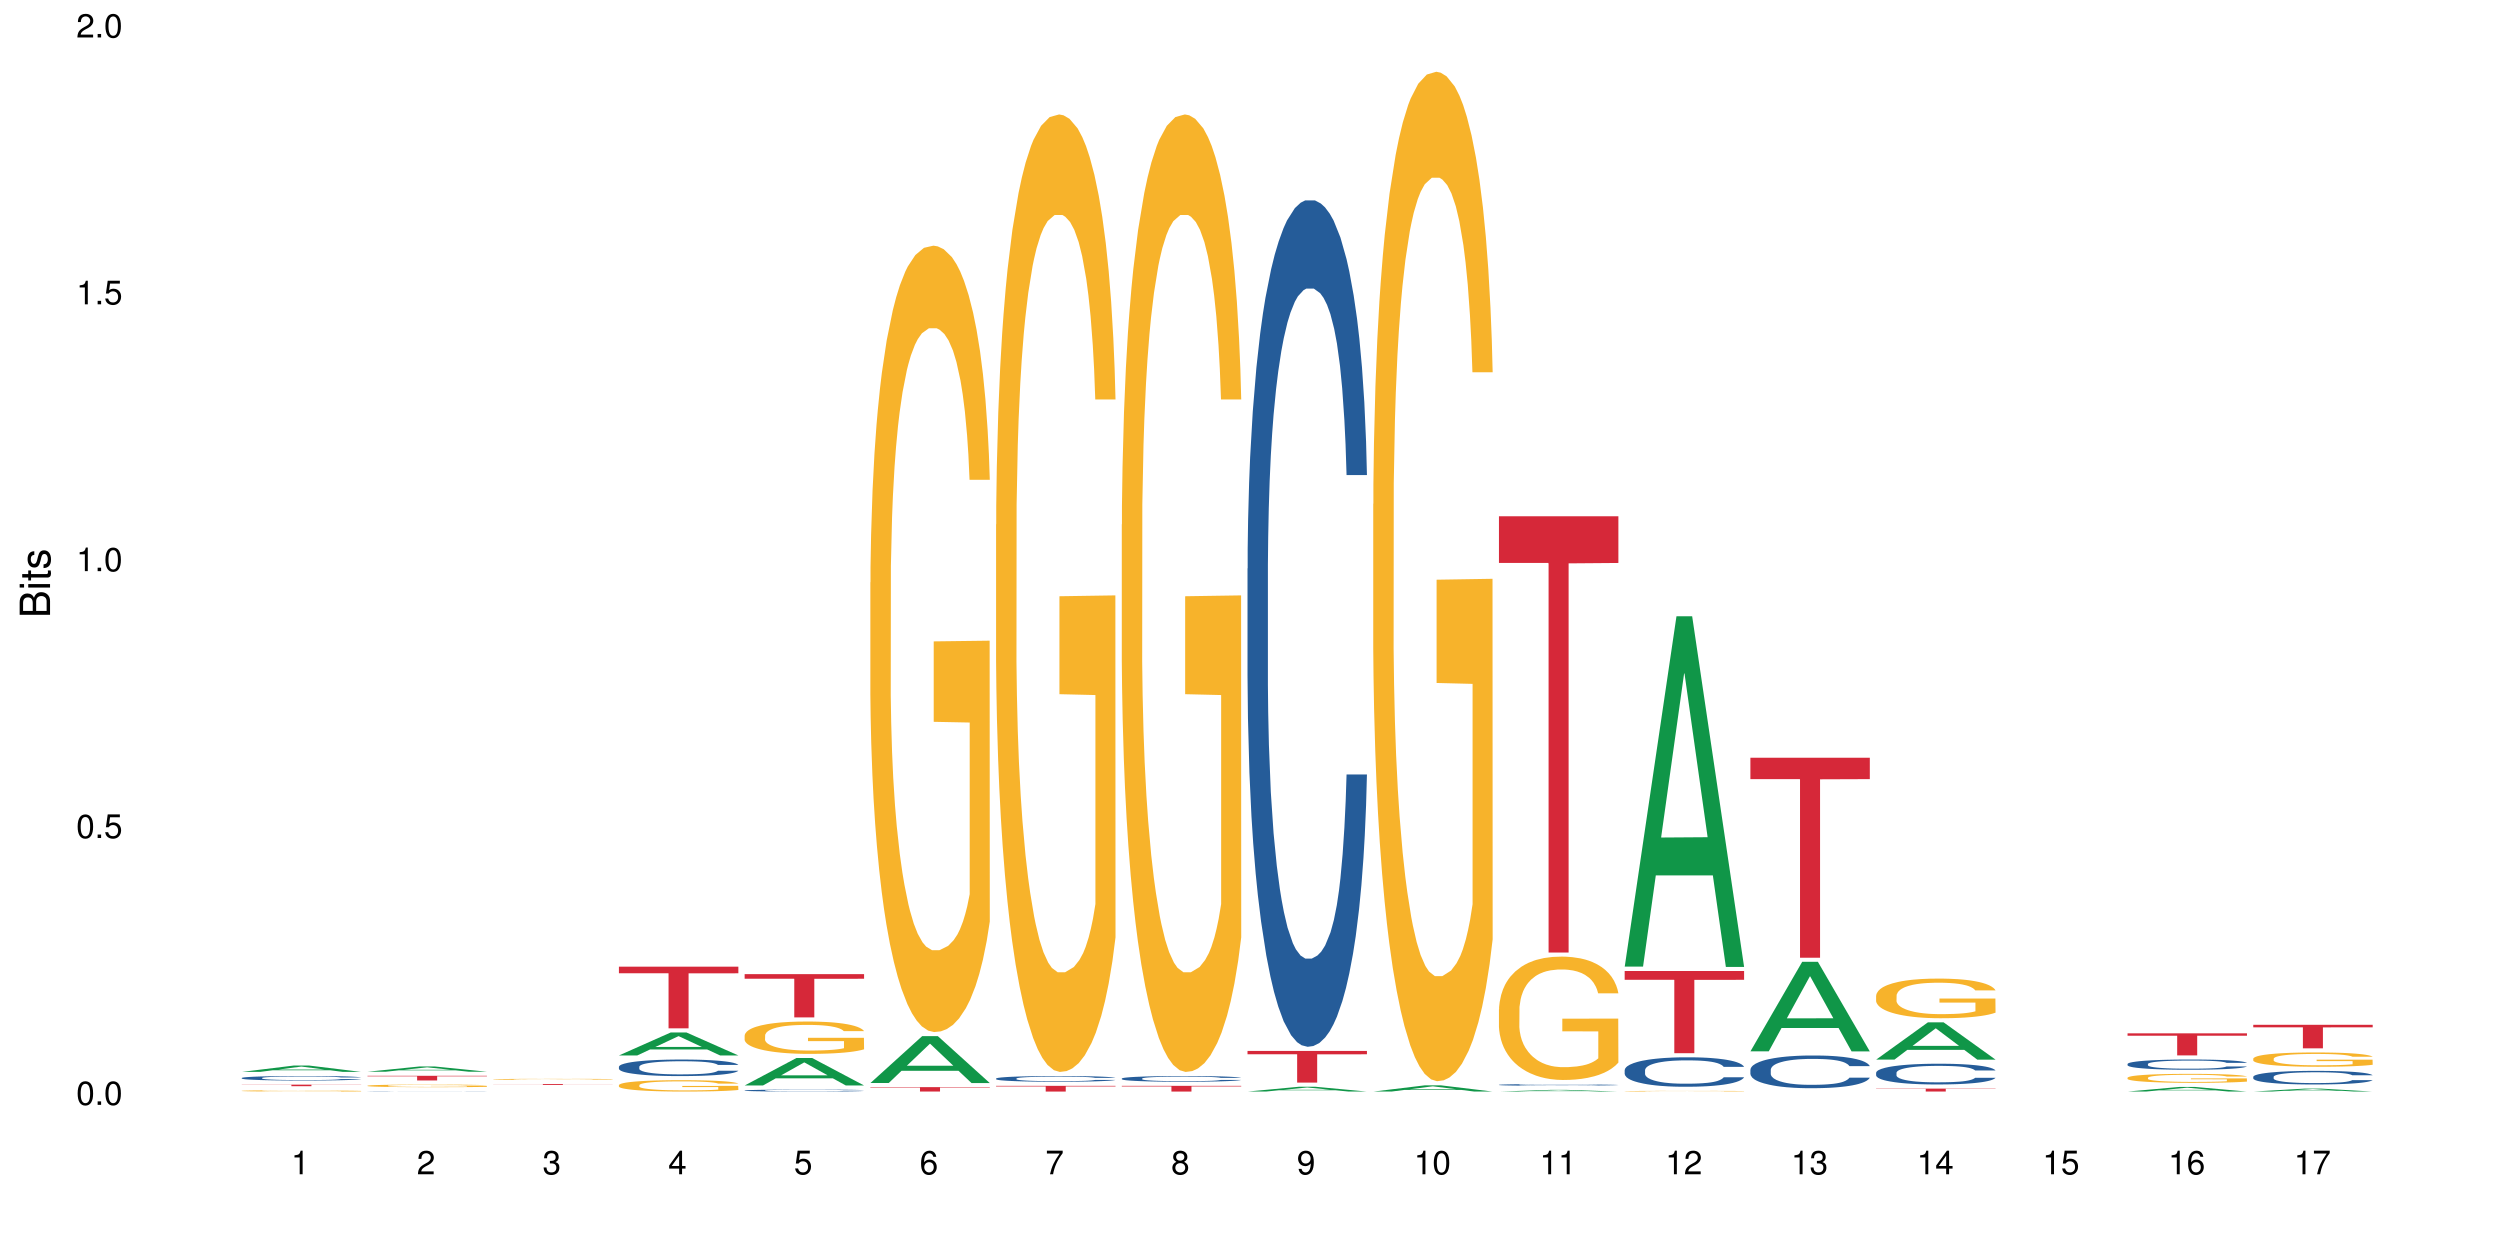 <?xml version="1.0" encoding="UTF-8"?>
<svg xmlns="http://www.w3.org/2000/svg" xmlns:xlink="http://www.w3.org/1999/xlink" width="720pt" height="360pt" viewBox="0 0 720 360" version="1.1">
<defs>
<g>
<symbol overflow="visible" id="glyph0-0">
<path style="stroke:none;" d=""/>
</symbol>
<symbol overflow="visible" id="glyph0-1">
<path style="stroke:none;" d="M 2.641 -6.797 C 2 -6.797 1.422 -6.531 1.078 -6.047 C 0.641 -5.453 0.406 -4.547 0.406 -3.297 C 0.406 -1 1.188 0.219 2.641 0.219 C 4.078 0.219 4.859 -1 4.859 -3.234 C 4.859 -4.562 4.656 -5.438 4.203 -6.047 C 3.844 -6.531 3.281 -6.797 2.641 -6.797 Z M 2.641 -6.047 C 3.547 -6.047 4 -5.125 4 -3.312 C 4 -1.375 3.562 -0.484 2.625 -0.484 C 1.734 -0.484 1.281 -1.422 1.281 -3.281 C 1.281 -5.141 1.734 -6.047 2.641 -6.047 Z M 2.641 -6.047 "/>
</symbol>
<symbol overflow="visible" id="glyph0-2">
<path style="stroke:none;" d="M 1.828 -1 L 0.828 -1 L 0.828 0 L 1.828 0 Z M 1.828 -1 "/>
</symbol>
<symbol overflow="visible" id="glyph0-3">
<path style="stroke:none;" d="M 4.562 -6.797 L 1.062 -6.797 L 0.547 -3.094 L 1.328 -3.094 C 1.719 -3.562 2.047 -3.734 2.578 -3.734 C 3.484 -3.734 4.062 -3.109 4.062 -2.094 C 4.062 -1.125 3.484 -0.531 2.578 -0.531 C 1.828 -0.531 1.375 -0.906 1.188 -1.672 L 0.328 -1.672 C 0.453 -1.109 0.547 -0.844 0.75 -0.594 C 1.125 -0.078 1.828 0.219 2.594 0.219 C 3.969 0.219 4.922 -0.781 4.922 -2.219 C 4.922 -3.562 4.031 -4.484 2.719 -4.484 C 2.25 -4.484 1.859 -4.359 1.469 -4.062 L 1.734 -5.969 L 4.562 -5.969 Z M 4.562 -6.797 "/>
</symbol>
<symbol overflow="visible" id="glyph0-4">
<path style="stroke:none;" d="M 2.484 -4.844 L 2.484 0 L 3.328 0 L 3.328 -6.797 L 2.766 -6.797 C 2.469 -5.75 2.281 -5.609 0.984 -5.453 L 0.984 -4.844 Z M 2.484 -4.844 "/>
</symbol>
<symbol overflow="visible" id="glyph0-5">
<path style="stroke:none;" d="M 4.859 -0.828 L 1.281 -0.828 C 1.359 -1.391 1.672 -1.75 2.5 -2.234 L 3.469 -2.75 C 4.406 -3.266 4.906 -3.969 4.906 -4.812 C 4.906 -5.375 4.672 -5.906 4.266 -6.266 C 3.859 -6.625 3.375 -6.797 2.719 -6.797 C 1.859 -6.797 1.219 -6.5 0.844 -5.922 C 0.609 -5.562 0.5 -5.125 0.484 -4.438 L 1.328 -4.438 C 1.359 -4.906 1.406 -5.188 1.531 -5.406 C 1.75 -5.812 2.188 -6.062 2.703 -6.062 C 3.469 -6.062 4.031 -5.516 4.031 -4.781 C 4.031 -4.25 3.719 -3.797 3.125 -3.438 L 2.234 -2.938 C 0.812 -2.141 0.406 -1.5 0.328 0 L 4.859 0 Z M 4.859 -0.828 "/>
</symbol>
<symbol overflow="visible" id="glyph0-6">
<path style="stroke:none;" d="M 2.125 -3.125 L 2.578 -3.125 C 3.516 -3.125 3.984 -2.703 3.984 -1.891 C 3.984 -1.031 3.469 -0.531 2.578 -0.531 C 1.656 -0.531 1.203 -0.984 1.156 -1.969 L 0.312 -1.969 C 0.344 -1.422 0.438 -1.078 0.609 -0.766 C 0.953 -0.109 1.625 0.219 2.547 0.219 C 3.953 0.219 4.859 -0.609 4.859 -1.906 C 4.859 -2.766 4.516 -3.25 3.703 -3.516 C 4.344 -3.766 4.656 -4.25 4.656 -4.938 C 4.656 -6.109 3.875 -6.797 2.578 -6.797 C 1.203 -6.797 0.484 -6.047 0.453 -4.609 L 1.297 -4.609 C 1.312 -5.016 1.344 -5.25 1.453 -5.453 C 1.641 -5.828 2.062 -6.062 2.594 -6.062 C 3.344 -6.062 3.797 -5.625 3.797 -4.906 C 3.797 -4.422 3.609 -4.141 3.25 -3.984 C 3.016 -3.891 2.719 -3.844 2.125 -3.844 Z M 2.125 -3.125 "/>
</symbol>
<symbol overflow="visible" id="glyph0-7">
<path style="stroke:none;" d="M 3.141 -1.625 L 3.141 0 L 3.984 0 L 3.984 -1.625 L 4.984 -1.625 L 4.984 -2.391 L 3.984 -2.391 L 3.984 -6.797 L 3.359 -6.797 L 0.266 -2.516 L 0.266 -1.625 Z M 3.141 -2.391 L 1 -2.391 L 3.141 -5.359 Z M 3.141 -2.391 "/>
</symbol>
<symbol overflow="visible" id="glyph0-8">
<path style="stroke:none;" d="M 4.781 -5.031 C 4.609 -6.141 3.891 -6.797 2.844 -6.797 C 2.094 -6.797 1.422 -6.438 1.031 -5.828 C 0.609 -5.172 0.406 -4.344 0.406 -3.094 C 0.406 -1.953 0.578 -1.234 0.984 -0.625 C 1.359 -0.078 1.953 0.219 2.703 0.219 C 3.984 0.219 4.922 -0.734 4.922 -2.078 C 4.922 -3.344 4.062 -4.234 2.844 -4.234 C 2.172 -4.234 1.641 -3.969 1.281 -3.469 C 1.281 -5.125 1.828 -6.047 2.797 -6.047 C 3.391 -6.047 3.797 -5.672 3.938 -5.031 Z M 2.734 -3.484 C 3.547 -3.484 4.062 -2.922 4.062 -2 C 4.062 -1.156 3.484 -0.531 2.703 -0.531 C 1.922 -0.531 1.328 -1.188 1.328 -2.047 C 1.328 -2.891 1.906 -3.484 2.734 -3.484 Z M 2.734 -3.484 "/>
</symbol>
<symbol overflow="visible" id="glyph0-9">
<path style="stroke:none;" d="M 4.984 -6.797 L 0.438 -6.797 L 0.438 -5.969 L 4.109 -5.969 C 2.5 -3.656 1.828 -2.234 1.328 0 L 2.219 0 C 2.594 -2.172 3.453 -4.047 4.984 -6.094 Z M 4.984 -6.797 "/>
</symbol>
<symbol overflow="visible" id="glyph0-10">
<path style="stroke:none;" d="M 3.75 -3.578 C 4.453 -4 4.688 -4.344 4.688 -4.984 C 4.688 -6.047 3.844 -6.797 2.641 -6.797 C 1.438 -6.797 0.594 -6.047 0.594 -4.984 C 0.594 -4.359 0.828 -4.016 1.516 -3.578 C 0.734 -3.203 0.359 -2.641 0.359 -1.891 C 0.359 -0.641 1.297 0.219 2.641 0.219 C 3.984 0.219 4.922 -0.641 4.922 -1.875 C 4.922 -2.641 4.531 -3.203 3.75 -3.578 Z M 2.641 -6.047 C 3.359 -6.047 3.812 -5.625 3.812 -4.969 C 3.812 -4.344 3.344 -3.922 2.641 -3.922 C 1.922 -3.922 1.453 -4.344 1.453 -4.984 C 1.453 -5.625 1.922 -6.047 2.641 -6.047 Z M 2.641 -3.203 C 3.484 -3.203 4.062 -2.672 4.062 -1.875 C 4.062 -1.062 3.484 -0.531 2.625 -0.531 C 1.797 -0.531 1.219 -1.078 1.219 -1.875 C 1.219 -2.672 1.797 -3.203 2.641 -3.203 Z M 2.641 -3.203 "/>
</symbol>
<symbol overflow="visible" id="glyph0-11">
<path style="stroke:none;" d="M 0.516 -1.547 C 0.672 -0.438 1.406 0.219 2.438 0.219 C 3.188 0.219 3.859 -0.141 4.266 -0.75 C 4.688 -1.406 4.891 -2.25 4.891 -3.484 C 4.891 -4.625 4.703 -5.359 4.312 -5.953 C 3.938 -6.5 3.344 -6.797 2.594 -6.797 C 1.297 -6.797 0.359 -5.844 0.359 -4.516 C 0.359 -3.25 1.234 -2.344 2.453 -2.344 C 3.094 -2.344 3.562 -2.578 4.016 -3.109 C 4 -1.453 3.469 -0.531 2.5 -0.531 C 1.906 -0.531 1.484 -0.906 1.359 -1.547 Z M 2.578 -6.062 C 3.375 -6.062 3.969 -5.406 3.969 -4.531 C 3.969 -3.688 3.375 -3.094 2.547 -3.094 C 1.734 -3.094 1.234 -3.672 1.234 -4.578 C 1.234 -5.438 1.797 -6.062 2.578 -6.062 Z M 2.578 -6.062 "/>
</symbol>
<symbol overflow="visible" id="glyph1-0">
<path style="stroke:none;" d=""/>
</symbol>
<symbol overflow="visible" id="glyph1-1">
<path style="stroke:none;" d="M 0 -0.953 L 0 -4.891 C 0 -5.719 -0.234 -6.344 -0.734 -6.797 C -1.188 -7.234 -1.812 -7.469 -2.5 -7.469 C -3.547 -7.469 -4.188 -7 -4.625 -5.875 C -4.984 -6.672 -5.641 -7.094 -6.531 -7.094 C -7.156 -7.094 -7.734 -6.859 -8.141 -6.391 C -8.562 -5.938 -8.75 -5.344 -8.75 -4.5 L -8.75 -0.953 Z M -4.984 -2.062 L -7.766 -2.062 L -7.766 -4.219 C -7.766 -4.844 -7.688 -5.203 -7.453 -5.5 C -7.219 -5.812 -6.859 -5.969 -6.375 -5.969 C -5.906 -5.969 -5.531 -5.812 -5.297 -5.5 C -5.062 -5.203 -4.984 -4.844 -4.984 -4.219 Z M -0.984 -2.062 L -4 -2.062 L -4 -4.781 C -4 -5.328 -3.859 -5.688 -3.578 -5.953 C -3.297 -6.219 -2.922 -6.359 -2.484 -6.359 C -2.062 -6.359 -1.688 -6.219 -1.406 -5.953 C -1.109 -5.688 -0.984 -5.328 -0.984 -4.781 Z M -0.984 -2.062 "/>
</symbol>
<symbol overflow="visible" id="glyph1-2">
<path style="stroke:none;" d="M -6.281 -1.797 L -6.281 -0.797 L 0 -0.797 L 0 -1.797 Z M -8.75 -1.797 L -8.75 -0.797 L -7.484 -0.797 L -7.484 -1.797 Z M -8.75 -1.797 "/>
</symbol>
<symbol overflow="visible" id="glyph1-3">
<path style="stroke:none;" d="M -6.281 -3.047 L -6.281 -2.016 L -8.016 -2.016 L -8.016 -1.016 L -6.281 -1.016 L -6.281 -0.172 L -5.469 -0.172 L -5.469 -1.016 L -0.719 -1.016 C -0.078 -1.016 0.281 -1.453 0.281 -2.234 C 0.281 -2.469 0.25 -2.719 0.188 -3.047 L -0.641 -3.047 C -0.609 -2.922 -0.594 -2.766 -0.594 -2.562 C -0.594 -2.141 -0.719 -2.016 -1.156 -2.016 L -5.469 -2.016 L -5.469 -3.047 Z M -6.281 -3.047 "/>
</symbol>
<symbol overflow="visible" id="glyph1-4">
<path style="stroke:none;" d="M -4.531 -5.25 C -5.766 -5.25 -6.469 -4.422 -6.469 -2.969 C -6.469 -1.516 -5.719 -0.562 -4.547 -0.562 C -3.562 -0.562 -3.094 -1.062 -2.734 -2.562 L -2.516 -3.484 C -2.344 -4.188 -2.094 -4.469 -1.625 -4.469 C -1.047 -4.469 -0.641 -3.875 -0.641 -3 C -0.641 -2.453 -0.797 -2 -1.062 -1.75 C -1.25 -1.594 -1.422 -1.531 -1.875 -1.469 L -1.875 -0.406 C -0.422 -0.453 0.281 -1.266 0.281 -2.922 C 0.281 -4.5 -0.5 -5.516 -1.719 -5.516 C -2.656 -5.516 -3.172 -4.984 -3.469 -3.734 L -3.703 -2.766 C -3.891 -1.953 -4.156 -1.609 -4.594 -1.609 C -5.172 -1.609 -5.547 -2.125 -5.547 -2.938 C -5.547 -3.75 -5.203 -4.172 -4.531 -4.203 Z M -4.531 -5.25 "/>
</symbol>
</g>
</defs>
<g id="surface55017">
<rect x="0" y="0" width="720" height="360" style="fill:rgb(100%,100%,100%);fill-opacity:1;stroke:none;"/>
<path style=" stroke:none;fill-rule:nonzero;fill:rgb(6.275%,58.824%,28.235%);fill-opacity:1;" d="M 69.629 308.703 L 69.668 308.703 L 84.551 306.883 L 89.07 306.883 L 104.027 308.707 L 98.77 308.707 L 95.023 308.23 L 78.598 308.23 L 74.922 308.703 L 69.629 308.703 L 80.176 308.031 L 93.516 308.031 L 86.863 307.18 L 86.789 307.18 L 86.719 307.184 L 80.141 308.031 L 80.176 308.031 Z M 69.629 308.703 "/>
<path style=" stroke:none;fill-rule:nonzero;fill:rgb(14.51%,36.078%,60%);fill-opacity:1;" d="M 69.629 310.457 L 69.672 310.453 L 69.672 310.426 L 69.797 310.379 L 70.09 310.324 L 70.383 310.281 L 71.141 310.211 L 72.188 310.145 L 73.277 310.09 L 74.074 310.059 L 74.789 310.035 L 76.426 309.992 L 77.473 309.969 L 78.605 309.949 L 79.992 309.93 L 80.996 309.918 L 83.262 309.898 L 84.941 309.891 L 86.242 309.887 L 89.051 309.887 L 90.73 309.891 L 91.945 309.895 L 93.289 309.906 L 94.422 309.918 L 96.391 309.941 L 98.152 309.977 L 98.949 309.996 L 100.207 310.031 L 101.172 310.07 L 101.844 310.102 L 102.602 310.145 L 103.27 310.199 L 103.773 310.258 L 104.027 310.309 L 98.152 310.309 L 97.859 310.262 L 97.523 310.227 L 96.895 310.176 L 96.266 310.141 L 95.387 310.105 L 94.586 310.086 L 93.496 310.062 L 92.531 310.047 L 91.527 310.035 L 90.562 310.027 L 88.715 310.023 L 85.777 310.023 L 84.145 310.035 L 83.262 310.043 L 82.004 310.059 L 81.121 310.074 L 80.074 310.098 L 79.359 310.117 L 78.48 310.148 L 77.852 310.176 L 77.137 310.219 L 76.719 310.246 L 76.34 310.281 L 76.004 310.32 L 75.754 310.363 L 75.586 310.406 L 75.5 310.449 L 75.5 310.637 L 75.586 310.68 L 75.797 310.727 L 76.34 310.801 L 77.137 310.863 L 78.062 310.914 L 78.941 310.949 L 79.445 310.969 L 80.117 310.988 L 81.164 311.012 L 82.676 311.035 L 83.555 311.043 L 84.898 311.055 L 86.281 311.059 L 88.129 311.059 L 89.766 311.055 L 90.855 311.047 L 91.988 311.039 L 93.539 311.02 L 94.504 311 L 95.344 310.977 L 95.973 310.953 L 96.391 310.934 L 97.02 310.898 L 97.523 310.855 L 97.902 310.812 L 98.152 310.773 L 104.027 310.773 L 103.773 310.82 L 103.398 310.867 L 103.02 310.902 L 102.434 310.945 L 101.762 310.98 L 100.797 311.023 L 100 311.051 L 98.949 311.082 L 97.984 311.105 L 96.938 311.125 L 95.387 311.148 L 94.379 311.16 L 93.289 311.172 L 91.988 311.18 L 90.352 311.188 L 88.59 311.195 L 86.953 311.195 L 85.191 311.191 L 83.891 311.188 L 82.172 311.176 L 80.031 311.156 L 78.48 311.133 L 77.266 311.109 L 76.215 311.086 L 75.039 311.055 L 73.531 311 L 72.609 310.961 L 71.977 310.926 L 71.266 310.879 L 70.762 310.84 L 70.176 310.77 L 69.754 310.688 L 69.629 310.621 Z M 69.629 310.457 "/>
<path style=" stroke:none;fill-rule:nonzero;fill:rgb(96.863%,70.196%,16.863%);fill-opacity:1;" d="M 69.629 314.16 L 69.672 314.16 L 69.672 314.156 L 69.84 314.141 L 70.258 314.117 L 70.805 314.102 L 71.391 314.09 L 71.77 314.082 L 72.398 314.07 L 72.941 314.062 L 74.328 314.051 L 76.09 314.035 L 77.055 314.031 L 78.145 314.023 L 79.695 314.016 L 80.41 314.016 L 82.59 314.008 L 85.066 314.008 L 87.793 314.004 L 89.051 314.004 L 90.77 314.008 L 93.121 314.012 L 94.461 314.016 L 95.512 314.016 L 96.602 314.023 L 97.945 314.027 L 99.203 314.035 L 100.207 314.043 L 101.215 314.055 L 102.055 314.066 L 102.766 314.078 L 103.398 314.09 L 103.773 314.102 L 104.027 314.113 L 98.195 314.113 L 97.859 314.102 L 97.48 314.094 L 96.852 314.082 L 95.594 314.066 L 94.422 314.059 L 93.414 314.055 L 92.156 314.051 L 90.938 314.047 L 89.555 314.043 L 86.492 314.043 L 84.48 314.047 L 83.305 314.047 L 82.465 314.051 L 81.289 314.055 L 80.578 314.059 L 80.156 314.062 L 78.898 314.074 L 78.062 314.082 L 77.598 314.09 L 77.012 314.098 L 76.594 314.109 L 76.133 314.121 L 75.879 314.133 L 75.543 314.152 L 75.5 314.215 L 75.629 314.227 L 75.879 314.242 L 76.215 314.254 L 76.719 314.266 L 77.223 314.273 L 78.102 314.289 L 78.859 314.297 L 79.445 314.301 L 80.578 314.312 L 81.039 314.312 L 82.129 314.32 L 83.262 314.324 L 84.645 314.328 L 85.695 314.332 L 92.027 314.332 L 93.625 314.328 L 94.715 314.324 L 95.426 314.324 L 96.309 314.32 L 96.938 314.316 L 97.523 314.312 L 98.238 314.305 L 98.238 314.227 L 87.875 314.227 L 87.875 314.188 L 103.984 314.188 L 104.027 314.32 L 103.145 314.328 L 102.055 314.336 L 101.004 314.344 L 99.914 314.348 L 98.363 314.355 L 97.105 314.359 L 95.176 314.363 L 93.414 314.367 L 91.566 314.371 L 86.281 314.371 L 84.438 314.367 L 82.969 314.367 L 81.625 314.363 L 80.285 314.359 L 78.605 314.352 L 77.516 314.344 L 76.383 314.34 L 75.25 314.328 L 74.242 314.32 L 73.574 314.312 L 72.902 314.305 L 72.188 314.297 L 71.516 314.285 L 71.012 314.273 L 70.551 314.262 L 70.215 314.25 L 69.883 314.234 L 69.715 314.223 L 69.629 314.215 Z M 69.629 314.16 "/>
<path style=" stroke:none;fill-rule:nonzero;fill:rgb(83.922%,15.686%,22.353%);fill-opacity:1;" d="M 69.629 312.375 L 104.027 312.375 L 104.027 312.422 L 89.691 312.422 L 89.691 312.824 L 83.922 312.824 L 83.922 312.422 L 69.629 312.422 Z M 69.629 312.375 "/>
<path style=" stroke:none;fill-rule:nonzero;fill:rgb(6.275%,58.824%,28.235%);fill-opacity:1;" d="M 105.836 308.656 L 105.871 308.656 L 120.758 307.148 L 125.277 307.148 L 140.234 308.656 L 134.977 308.656 L 131.23 308.262 L 114.805 308.262 L 111.129 308.656 L 105.836 308.656 L 116.383 308.102 L 129.723 308.098 L 123.07 307.395 L 122.996 307.395 L 122.926 307.398 L 116.348 308.098 L 116.383 308.102 Z M 105.836 308.656 "/>
<path style=" stroke:none;fill-rule:nonzero;fill:rgb(14.51%,36.078%,60%);fill-opacity:1;" d="M 105.836 314.324 L 105.879 314.324 L 106.004 314.32 L 106.59 314.312 L 107.348 314.309 L 108.395 314.305 L 109.484 314.301 L 110.996 314.301 L 112.633 314.297 L 113.68 314.297 L 114.812 314.293 L 117.203 314.293 L 119.469 314.289 L 128.152 314.289 L 129.496 314.293 L 132.598 314.293 L 134.359 314.297 L 135.156 314.297 L 136.414 314.301 L 137.379 314.301 L 138.051 314.305 L 138.809 314.305 L 139.477 314.309 L 139.98 314.312 L 140.234 314.316 L 134.359 314.316 L 134.066 314.312 L 133.73 314.312 L 132.473 314.305 L 131.59 314.305 L 130.793 314.301 L 127.734 314.301 L 126.77 314.297 L 121.984 314.297 L 120.352 314.301 L 117.328 314.301 L 116.281 314.305 L 114.688 314.305 L 114.059 314.309 L 113.344 314.309 L 112.926 314.312 L 112.547 314.312 L 112.211 314.316 L 111.961 314.32 L 111.793 314.32 L 111.707 314.324 L 111.707 314.336 L 111.793 314.34 L 112.004 314.344 L 112.547 314.348 L 113.344 314.352 L 114.27 314.352 L 115.148 314.355 L 115.652 314.355 L 116.324 314.359 L 118.883 314.359 L 119.762 314.363 L 127.062 314.363 L 128.195 314.359 L 130.711 314.359 L 131.551 314.355 L 132.598 314.355 L 133.227 314.352 L 133.73 314.352 L 134.109 314.348 L 134.359 314.344 L 140.234 314.344 L 139.98 314.348 L 139.605 314.352 L 139.227 314.352 L 138.641 314.355 L 137.969 314.359 L 137.004 314.359 L 136.207 314.363 L 134.191 314.363 L 133.145 314.367 L 130.586 314.367 L 129.496 314.371 L 118.379 314.371 L 116.238 314.367 L 113.469 314.367 L 112.422 314.363 L 111.246 314.363 L 109.738 314.359 L 108.816 314.355 L 108.184 314.355 L 107.473 314.352 L 106.969 314.348 L 106.383 314.344 L 105.961 314.34 L 105.836 314.336 Z M 105.836 314.324 "/>
<path style=" stroke:none;fill-rule:nonzero;fill:rgb(96.863%,70.196%,16.863%);fill-opacity:1;" d="M 105.836 312.68 L 105.879 312.68 L 105.879 312.664 L 106.047 312.633 L 106.465 312.594 L 107.012 312.559 L 107.598 312.531 L 107.977 312.516 L 108.605 312.496 L 109.148 312.48 L 110.535 312.449 L 112.297 312.418 L 113.262 312.406 L 114.352 312.395 L 115.902 312.383 L 116.617 312.379 L 118.797 312.367 L 121.273 312.359 L 126.977 312.359 L 129.328 312.367 L 130.668 312.375 L 131.719 312.383 L 132.809 312.391 L 134.152 312.406 L 135.41 312.422 L 136.414 312.438 L 137.422 312.457 L 138.262 312.48 L 138.973 312.504 L 139.605 312.535 L 139.98 312.559 L 140.234 312.582 L 134.402 312.582 L 134.066 312.559 L 133.688 312.539 L 133.059 312.516 L 132.43 312.5 L 131.801 312.488 L 130.629 312.469 L 129.621 312.457 L 128.363 312.449 L 127.145 312.441 L 125.762 312.438 L 122.699 312.438 L 120.688 312.441 L 119.512 312.445 L 118.672 312.453 L 117.496 312.461 L 116.785 312.473 L 116.363 312.477 L 115.105 312.496 L 114.27 312.516 L 113.805 312.531 L 113.219 312.551 L 112.801 312.57 L 112.34 312.598 L 112.086 312.617 L 111.75 312.664 L 111.707 312.789 L 111.836 312.812 L 112.086 312.844 L 112.422 312.867 L 112.926 312.895 L 113.43 312.914 L 114.309 312.941 L 115.066 312.957 L 115.652 312.969 L 116.785 312.988 L 117.246 312.996 L 118.336 313.008 L 119.469 313.016 L 120.852 313.023 L 121.902 313.027 L 123.578 313.031 L 125.719 313.031 L 128.234 313.027 L 129.828 313.023 L 130.922 313.016 L 131.633 313.012 L 132.516 313.004 L 133.145 312.996 L 133.73 312.988 L 134.445 312.977 L 134.445 312.812 L 124.082 312.812 L 124.082 312.734 L 140.191 312.734 L 140.234 313.004 L 139.352 313.023 L 138.262 313.039 L 137.211 313.055 L 136.121 313.066 L 134.57 313.078 L 133.312 313.086 L 131.383 313.098 L 129.621 313.102 L 127.773 313.109 L 122.488 313.109 L 120.645 313.105 L 119.176 313.098 L 117.832 313.094 L 116.492 313.082 L 114.812 313.07 L 113.723 313.059 L 111.457 313.027 L 110.449 313.008 L 109.781 312.992 L 109.109 312.977 L 108.395 312.957 L 107.723 312.934 L 107.219 312.91 L 106.758 312.887 L 106.422 312.863 L 106.09 312.832 L 105.922 312.809 L 105.836 312.789 Z M 105.836 312.68 "/>
<path style=" stroke:none;fill-rule:nonzero;fill:rgb(83.922%,15.686%,22.353%);fill-opacity:1;" d="M 105.836 309.836 L 140.234 309.836 L 140.234 309.98 L 125.898 309.98 L 125.898 311.18 L 120.129 311.18 L 120.129 309.984 L 120.047 309.98 L 105.836 309.98 Z M 105.836 309.836 "/>
<path style=" stroke:none;fill-rule:nonzero;fill:rgb(96.863%,70.196%,16.863%);fill-opacity:1;" d="M 142.043 310.836 L 142.086 310.836 L 142.086 310.828 L 142.254 310.816 L 142.672 310.801 L 143.219 310.785 L 143.805 310.773 L 144.184 310.77 L 144.812 310.762 L 145.355 310.754 L 146.742 310.742 L 148.504 310.73 L 149.469 310.723 L 150.559 310.719 L 152.109 310.715 L 152.824 310.711 L 155.004 310.707 L 157.48 310.703 L 161.465 310.703 L 163.184 310.707 L 165.535 310.707 L 166.875 310.711 L 167.926 310.715 L 169.016 310.719 L 170.359 310.723 L 171.617 310.73 L 172.621 310.738 L 173.629 310.746 L 174.469 310.754 L 175.18 310.766 L 175.812 310.777 L 176.188 310.785 L 176.441 310.797 L 170.609 310.797 L 170.273 310.785 L 169.895 310.777 L 168.637 310.762 L 168.008 310.758 L 166.832 310.75 L 165.828 310.746 L 164.57 310.742 L 163.352 310.738 L 161.969 310.738 L 161.129 310.734 L 158.906 310.734 L 156.891 310.738 L 155.719 310.742 L 154.879 310.742 L 153.703 310.746 L 152.992 310.75 L 152.57 310.754 L 151.312 310.762 L 150.473 310.77 L 150.012 310.773 L 149.426 310.781 L 149.008 310.789 L 148.547 310.801 L 148.293 310.809 L 147.957 310.828 L 147.914 310.879 L 148.043 310.891 L 148.293 310.902 L 148.629 310.914 L 149.637 310.93 L 150.516 310.941 L 151.273 310.949 L 151.859 310.953 L 152.992 310.961 L 153.453 310.965 L 154.543 310.969 L 155.676 310.973 L 157.059 310.977 L 158.109 310.977 L 159.785 310.98 L 161.926 310.98 L 164.441 310.977 L 166.035 310.977 L 167.129 310.973 L 167.84 310.973 L 168.723 310.969 L 169.352 310.965 L 169.938 310.961 L 170.652 310.957 L 170.652 310.891 L 160.289 310.891 L 160.289 310.859 L 176.398 310.859 L 176.441 310.969 L 175.559 310.977 L 174.469 310.984 L 173.418 310.988 L 172.328 310.992 L 170.777 311 L 169.52 311.004 L 167.59 311.008 L 165.828 311.008 L 163.98 311.012 L 158.695 311.012 L 156.852 311.008 L 155.383 311.008 L 154.039 311.004 L 152.699 311 L 151.02 310.996 L 149.93 310.988 L 148.797 310.984 L 147.664 310.977 L 146.656 310.969 L 145.984 310.965 L 145.316 310.957 L 144.602 310.949 L 143.93 310.938 L 143.426 310.93 L 142.965 310.922 L 142.293 310.898 L 142.129 310.887 L 142.043 310.879 Z M 142.043 310.836 "/>
<path style=" stroke:none;fill-rule:nonzero;fill:rgb(83.922%,15.686%,22.353%);fill-opacity:1;" d="M 142.043 312.191 L 176.441 312.191 L 176.441 312.219 L 162.105 312.219 L 162.105 312.453 L 156.336 312.453 L 156.336 312.219 L 142.043 312.219 Z M 142.043 312.191 "/>
<path style=" stroke:none;fill-rule:nonzero;fill:rgb(6.275%,58.824%,28.235%);fill-opacity:1;" d="M 178.25 303.965 L 178.285 303.957 L 193.172 297.348 L 197.691 297.348 L 212.648 303.969 L 207.391 303.969 L 203.645 302.242 L 187.219 302.242 L 183.543 303.965 L 178.25 303.965 L 188.797 301.527 L 202.137 301.52 L 195.484 298.43 L 195.41 298.426 L 195.34 298.445 L 188.762 301.52 L 188.797 301.527 Z M 178.25 303.965 "/>
<path style=" stroke:none;fill-rule:nonzero;fill:rgb(14.51%,36.078%,60%);fill-opacity:1;" d="M 178.25 307.223 L 178.293 307.219 L 178.293 307.113 L 178.418 306.949 L 178.711 306.738 L 179.004 306.594 L 179.762 306.34 L 180.809 306.09 L 181.898 305.898 L 182.695 305.785 L 183.41 305.699 L 185.047 305.539 L 186.094 305.453 L 187.227 305.379 L 188.609 305.305 L 189.617 305.262 L 191.883 305.191 L 193.562 305.164 L 194.859 305.148 L 197.672 305.148 L 199.348 305.168 L 200.566 305.188 L 201.91 305.223 L 203.039 305.262 L 205.012 305.359 L 206.773 305.48 L 207.57 305.551 L 208.828 305.684 L 209.793 305.816 L 210.465 305.93 L 211.219 306.09 L 211.891 306.285 L 212.395 306.508 L 212.648 306.695 L 206.773 306.695 L 206.48 306.52 L 206.145 306.387 L 205.516 306.207 L 204.887 306.082 L 204.004 305.957 L 203.207 305.871 L 202.117 305.789 L 201.152 305.738 L 200.148 305.699 L 199.184 305.672 L 197.336 305.645 L 195.195 305.645 L 194.398 305.656 L 192.766 305.691 L 191.883 305.719 L 190.625 305.781 L 189.742 305.836 L 188.695 305.926 L 187.98 306 L 187.102 306.113 L 186.473 306.211 L 185.758 306.355 L 185.34 306.465 L 184.961 306.586 L 184.625 306.73 L 184.375 306.883 L 184.207 307.043 L 184.121 307.199 L 184.121 307.875 L 184.207 308.031 L 184.418 308.215 L 184.961 308.48 L 185.758 308.711 L 186.68 308.895 L 187.562 309.023 L 188.066 309.086 L 188.738 309.156 L 189.785 309.242 L 191.297 309.328 L 192.176 309.363 L 193.52 309.398 L 194.902 309.418 L 196.75 309.418 L 198.387 309.398 L 199.477 309.379 L 200.609 309.344 L 202.16 309.27 L 203.125 309.199 L 203.965 309.117 L 204.594 309.035 L 205.012 308.965 L 205.641 308.828 L 206.145 308.68 L 206.523 308.527 L 206.773 308.379 L 212.648 308.379 L 212.395 308.555 L 212.016 308.723 L 211.641 308.852 L 211.055 309.004 L 210.383 309.137 L 209.418 309.289 L 208.621 309.391 L 207.57 309.5 L 206.605 309.582 L 205.559 309.656 L 204.004 309.742 L 203 309.785 L 201.91 309.828 L 200.609 309.859 L 198.973 309.891 L 197.211 309.91 L 195.574 309.914 L 193.812 309.906 L 192.512 309.887 L 190.793 309.848 L 188.652 309.77 L 187.102 309.688 L 185.883 309.605 L 184.836 309.516 L 183.66 309.398 L 182.152 309.207 L 181.227 309.059 L 180.598 308.938 L 179.887 308.77 L 179.383 308.617 L 178.797 308.371 L 178.375 308.062 L 178.25 307.824 Z M 178.25 307.223 "/>
<path style=" stroke:none;fill-rule:nonzero;fill:rgb(96.863%,70.196%,16.863%);fill-opacity:1;" d="M 178.25 312.496 L 178.293 312.492 L 178.293 312.434 L 178.461 312.301 L 178.879 312.113 L 179.426 311.961 L 180.012 311.84 L 180.391 311.777 L 181.02 311.688 L 181.562 311.621 L 182.949 311.488 L 184.711 311.363 L 185.676 311.309 L 186.766 311.258 L 188.316 311.199 L 189.031 311.18 L 191.211 311.133 L 193.688 311.102 L 196.414 311.094 L 197.672 311.098 L 199.391 311.109 L 201.742 311.141 L 203.082 311.172 L 204.133 311.199 L 205.223 311.238 L 206.562 311.301 L 207.824 311.371 L 208.828 311.441 L 209.836 311.531 L 210.676 311.629 L 211.387 311.734 L 212.016 311.859 L 212.395 311.965 L 212.648 312.07 L 206.816 312.07 L 206.48 311.965 L 206.102 311.883 L 205.473 311.785 L 204.844 311.711 L 204.215 311.656 L 203.039 311.578 L 202.035 311.531 L 200.777 311.488 L 199.559 311.461 L 198.176 311.441 L 197.336 311.438 L 195.113 311.438 L 193.098 311.457 L 191.926 311.48 L 191.086 311.508 L 189.91 311.551 L 189.199 311.586 L 188.777 311.609 L 187.52 311.703 L 186.68 311.789 L 186.219 311.844 L 185.633 311.934 L 185.215 312.016 L 184.754 312.133 L 184.5 312.223 L 184.164 312.43 L 184.121 312.965 L 184.25 313.082 L 184.5 313.203 L 184.836 313.312 L 185.34 313.426 L 185.844 313.512 L 186.723 313.629 L 187.48 313.707 L 188.066 313.758 L 189.199 313.836 L 189.66 313.863 L 190.75 313.918 L 191.883 313.961 L 193.266 313.996 L 194.316 314.016 L 195.992 314.031 L 198.133 314.031 L 200.648 314.012 L 202.242 313.988 L 203.336 313.965 L 204.047 313.941 L 204.93 313.91 L 205.559 313.879 L 206.145 313.848 L 206.859 313.797 L 206.859 313.082 L 196.496 313.078 L 196.496 312.742 L 212.605 312.738 L 212.648 313.91 L 211.766 313.992 L 210.676 314.066 L 209.625 314.129 L 208.535 314.18 L 206.984 314.234 L 205.727 314.273 L 203.797 314.312 L 202.035 314.34 L 200.188 314.359 L 198.551 314.367 L 196.621 314.371 L 194.902 314.363 L 193.059 314.348 L 191.59 314.324 L 190.246 314.293 L 188.906 314.254 L 187.227 314.191 L 186.137 314.141 L 185.004 314.078 L 183.871 314.004 L 182.863 313.922 L 182.191 313.859 L 181.523 313.785 L 180.809 313.695 L 180.137 313.594 L 179.633 313.504 L 179.172 313.398 L 178.836 313.301 L 178.5 313.164 L 178.336 313.055 L 178.25 312.965 Z M 178.25 312.496 "/>
<path style=" stroke:none;fill-rule:nonzero;fill:rgb(83.922%,15.686%,22.353%);fill-opacity:1;" d="M 178.25 278.406 L 212.648 278.406 L 212.648 280.309 L 198.312 280.324 L 198.312 296.168 L 192.543 296.168 L 192.543 280.34 L 192.461 280.309 L 178.25 280.309 Z M 178.25 278.406 "/>
<path style=" stroke:none;fill-rule:nonzero;fill:rgb(6.275%,58.824%,28.235%);fill-opacity:1;" d="M 214.457 312.613 L 214.492 312.605 L 229.379 304.699 L 233.898 304.699 L 248.855 312.621 L 243.598 312.621 L 239.852 310.555 L 223.422 310.555 L 219.75 312.613 L 214.457 312.613 L 225.004 309.699 L 238.344 309.691 L 231.691 305.992 L 231.617 305.984 L 231.547 306.008 L 224.969 309.691 L 225.004 309.699 Z M 214.457 312.613 "/>
<path style=" stroke:none;fill-rule:nonzero;fill:rgb(14.51%,36.078%,60%);fill-opacity:1;" d="M 214.457 314.047 L 214.5 314.047 L 214.5 314.035 L 214.625 314.016 L 214.918 313.992 L 215.211 313.973 L 215.969 313.941 L 217.016 313.914 L 218.105 313.891 L 218.902 313.875 L 219.617 313.867 L 221.254 313.848 L 222.301 313.836 L 223.434 313.828 L 224.816 313.82 L 225.824 313.812 L 228.09 313.805 L 229.77 313.801 L 235.555 313.801 L 236.773 313.805 L 238.117 313.809 L 239.246 313.812 L 241.219 313.824 L 242.98 313.84 L 243.777 313.848 L 245.035 313.863 L 246 313.879 L 246.672 313.895 L 247.426 313.914 L 248.098 313.938 L 248.602 313.961 L 248.855 313.984 L 242.98 313.984 L 242.688 313.965 L 242.352 313.949 L 241.723 313.926 L 241.094 313.91 L 240.211 313.898 L 239.414 313.887 L 238.324 313.875 L 237.359 313.871 L 236.352 313.867 L 235.391 313.863 L 233.543 313.859 L 230.605 313.859 L 228.973 313.863 L 228.09 313.867 L 226.832 313.875 L 225.949 313.883 L 224.902 313.895 L 224.188 313.902 L 223.309 313.914 L 222.68 313.926 L 221.965 313.945 L 221.547 313.957 L 221.168 313.973 L 220.832 313.988 L 220.582 314.008 L 220.414 314.027 L 220.328 314.047 L 220.328 314.125 L 220.414 314.145 L 220.625 314.168 L 221.168 314.199 L 221.965 314.227 L 222.887 314.25 L 223.77 314.266 L 224.273 314.273 L 224.945 314.281 L 225.992 314.289 L 227.504 314.301 L 228.383 314.305 L 229.727 314.309 L 231.109 314.312 L 232.957 314.312 L 234.59 314.309 L 235.684 314.305 L 236.816 314.301 L 238.367 314.293 L 239.332 314.285 L 240.172 314.273 L 240.801 314.266 L 241.219 314.258 L 241.848 314.242 L 242.352 314.223 L 242.73 314.203 L 242.98 314.188 L 248.855 314.188 L 248.602 314.207 L 248.223 314.227 L 247.848 314.242 L 247.258 314.262 L 246.59 314.277 L 245.625 314.297 L 244.828 314.309 L 243.777 314.32 L 242.812 314.332 L 241.766 314.34 L 240.211 314.352 L 239.207 314.355 L 238.117 314.359 L 236.816 314.363 L 235.18 314.367 L 233.418 314.371 L 230.02 314.371 L 228.719 314.367 L 227 314.363 L 224.859 314.352 L 223.309 314.344 L 222.09 314.332 L 221.043 314.324 L 219.867 314.309 L 218.359 314.285 L 217.434 314.27 L 216.805 314.254 L 216.094 314.234 L 215.59 314.215 L 215.004 314.188 L 214.582 314.148 L 214.457 314.121 Z M 214.457 314.047 "/>
<path style=" stroke:none;fill-rule:nonzero;fill:rgb(96.863%,70.196%,16.863%);fill-opacity:1;" d="M 214.457 298.191 L 214.5 298.184 L 214.5 298.012 L 214.668 297.629 L 215.086 297.102 L 215.633 296.668 L 216.219 296.328 L 216.598 296.148 L 217.227 295.891 L 217.77 295.707 L 219.156 295.32 L 220.918 294.965 L 221.883 294.812 L 222.973 294.668 L 224.523 294.504 L 225.238 294.445 L 227.418 294.309 L 229.895 294.223 L 232.621 294.199 L 233.879 294.207 L 235.598 294.242 L 237.949 294.336 L 239.289 294.418 L 240.34 294.504 L 241.43 294.617 L 242.77 294.785 L 244.031 294.988 L 245.035 295.195 L 246.043 295.449 L 246.883 295.723 L 247.594 296.02 L 248.223 296.379 L 248.602 296.676 L 248.855 296.973 L 243.023 296.973 L 242.688 296.676 L 242.309 296.445 L 241.68 296.164 L 241.051 295.961 L 240.422 295.801 L 239.246 295.578 L 238.242 295.441 L 236.984 295.32 L 235.766 295.246 L 234.383 295.195 L 233.543 295.176 L 231.32 295.176 L 229.305 295.238 L 228.133 295.305 L 227.293 295.375 L 226.117 295.5 L 225.406 295.602 L 224.984 295.672 L 223.727 295.934 L 222.887 296.172 L 222.426 296.336 L 221.84 296.59 L 221.422 296.82 L 220.957 297.16 L 220.707 297.418 L 220.371 297.996 L 220.328 299.527 L 220.457 299.852 L 220.707 300.199 L 221.043 300.508 L 221.547 300.828 L 222.051 301.078 L 222.93 301.41 L 223.684 301.629 L 224.273 301.773 L 225.406 302.004 L 225.867 302.082 L 226.957 302.234 L 228.09 302.355 L 229.473 302.457 L 230.523 302.508 L 232.199 302.551 L 234.34 302.551 L 236.855 302.5 L 238.449 302.43 L 239.543 302.363 L 240.254 302.301 L 241.137 302.207 L 241.766 302.125 L 242.352 302.031 L 243.066 301.887 L 243.066 299.852 L 232.703 299.844 L 232.703 298.891 L 248.812 298.879 L 248.855 302.207 L 247.973 302.438 L 246.883 302.66 L 245.832 302.832 L 244.742 302.977 L 243.191 303.137 L 241.934 303.238 L 240.004 303.359 L 238.242 303.434 L 236.395 303.484 L 234.758 303.512 L 232.828 303.52 L 231.109 303.504 L 229.266 303.453 L 227.797 303.383 L 226.453 303.297 L 225.113 303.188 L 223.434 303.008 L 222.344 302.863 L 221.211 302.684 L 220.078 302.473 L 219.07 302.242 L 218.398 302.062 L 217.73 301.859 L 217.016 301.605 L 216.344 301.316 L 215.84 301.051 L 215.379 300.754 L 215.043 300.473 L 214.707 300.09 L 214.539 299.781 L 214.457 299.52 Z M 214.457 298.191 "/>
<path style=" stroke:none;fill-rule:nonzero;fill:rgb(83.922%,15.686%,22.353%);fill-opacity:1;" d="M 214.457 280.547 L 248.855 280.547 L 248.855 281.883 L 234.52 281.895 L 234.52 293.02 L 228.75 293.02 L 228.75 281.906 L 228.668 281.883 L 214.457 281.883 Z M 214.457 280.547 "/>
<path style=" stroke:none;fill-rule:nonzero;fill:rgb(6.275%,58.824%,28.235%);fill-opacity:1;" d="M 250.664 311.91 L 250.699 311.898 L 265.582 298.414 L 270.105 298.414 L 285.062 311.922 L 279.805 311.922 L 276.059 308.398 L 259.629 308.398 L 255.957 311.91 L 250.664 311.91 L 261.211 306.938 L 274.551 306.926 L 267.898 300.621 L 267.824 300.609 L 267.754 300.648 L 261.176 306.926 L 261.211 306.938 Z M 250.664 311.91 "/>
<path style=" stroke:none;fill-rule:nonzero;fill:rgb(96.863%,70.196%,16.863%);fill-opacity:1;" d="M 250.664 167.758 L 250.707 167.551 L 250.707 163.414 L 250.875 154.105 L 251.293 141.281 L 251.84 130.734 L 252.426 122.461 L 252.805 118.117 L 253.434 111.91 L 253.977 107.363 L 255.363 98.055 L 257.125 89.367 L 258.09 85.645 L 259.18 82.129 L 260.73 78.199 L 261.445 76.75 L 263.625 73.441 L 266.102 71.371 L 268.828 70.75 L 270.086 70.957 L 271.805 71.785 L 274.156 74.062 L 275.496 76.129 L 276.547 78.199 L 277.637 80.887 L 278.977 85.023 L 280.238 89.988 L 281.242 94.953 L 282.25 101.156 L 283.09 107.773 L 283.801 115.016 L 284.43 123.703 L 284.809 130.941 L 285.062 138.18 L 279.23 138.18 L 278.895 130.941 L 278.516 125.355 L 277.887 118.531 L 277.258 113.566 L 276.629 109.637 L 275.453 104.258 L 274.449 100.949 L 273.191 98.055 L 271.973 96.191 L 270.59 94.953 L 269.75 94.539 L 267.527 94.539 L 265.512 95.984 L 264.34 97.641 L 263.5 99.297 L 262.324 102.398 L 261.613 104.879 L 261.191 106.535 L 259.934 112.945 L 259.094 118.738 L 258.633 122.668 L 258.047 128.871 L 257.629 134.457 L 257.164 142.73 L 256.914 148.934 L 256.578 163 L 256.535 200.23 L 256.664 208.09 L 256.914 216.57 L 257.25 224.016 L 257.754 231.875 L 258.258 237.875 L 259.137 245.941 L 259.891 251.316 L 260.48 254.832 L 261.613 260.418 L 262.074 262.281 L 263.164 266.004 L 264.297 268.898 L 265.68 271.379 L 266.73 272.621 L 268.406 273.656 L 270.547 273.656 L 273.062 272.414 L 274.656 270.762 L 275.75 269.105 L 276.461 267.656 L 277.344 265.383 L 277.973 263.312 L 278.559 261.039 L 279.273 257.523 L 279.273 208.09 L 268.91 207.883 L 268.91 184.719 L 285.02 184.512 L 285.062 265.383 L 284.18 270.969 L 283.09 276.344 L 282.039 280.48 L 280.949 283.996 L 279.398 287.926 L 278.141 290.41 L 276.211 293.305 L 274.449 295.168 L 272.602 296.406 L 270.965 297.027 L 269.035 297.234 L 267.316 296.82 L 265.473 295.582 L 264.004 293.926 L 262.66 291.855 L 261.32 289.168 L 259.641 284.824 L 258.551 281.309 L 257.418 276.965 L 256.285 271.793 L 255.277 266.211 L 254.605 261.867 L 253.938 256.902 L 253.223 250.695 L 252.551 243.664 L 252.047 237.254 L 251.586 230.016 L 251.25 223.188 L 250.914 213.879 L 250.746 206.434 L 250.664 200.023 Z M 250.664 167.758 "/>
<path style=" stroke:none;fill-rule:nonzero;fill:rgb(83.922%,15.686%,22.353%);fill-opacity:1;" d="M 250.664 313.102 L 285.062 313.102 L 285.062 313.238 L 270.727 313.238 L 270.727 314.371 L 264.957 314.371 L 264.957 313.242 L 264.875 313.238 L 250.664 313.238 Z M 250.664 313.102 "/>
<path style=" stroke:none;fill-rule:nonzero;fill:rgb(14.51%,36.078%,60%);fill-opacity:1;" d="M 286.871 310.613 L 286.914 310.613 L 286.914 310.578 L 287.039 310.52 L 287.332 310.449 L 287.625 310.398 L 288.383 310.309 L 289.43 310.223 L 290.52 310.156 L 291.316 310.117 L 292.031 310.09 L 293.668 310.031 L 294.715 310.004 L 295.848 309.977 L 297.23 309.953 L 298.238 309.938 L 300.504 309.914 L 302.184 309.902 L 303.48 309.898 L 306.293 309.898 L 307.969 309.906 L 309.188 309.91 L 310.527 309.926 L 311.66 309.938 L 313.633 309.969 L 315.395 310.012 L 316.191 310.035 L 317.449 310.082 L 318.414 310.129 L 319.086 310.168 L 319.84 310.223 L 320.512 310.293 L 321.016 310.367 L 321.27 310.434 L 315.395 310.434 L 315.102 310.371 L 314.766 310.324 L 314.137 310.266 L 313.508 310.219 L 312.625 310.176 L 311.828 310.148 L 310.738 310.121 L 309.773 310.102 L 308.766 310.09 L 307.801 310.078 L 305.957 310.07 L 303.816 310.07 L 303.02 310.074 L 301.383 310.086 L 300.504 310.094 L 299.246 310.117 L 298.363 310.137 L 297.316 310.168 L 296.602 310.191 L 295.723 310.23 L 295.094 310.266 L 294.379 310.316 L 293.961 310.352 L 293.582 310.395 L 293.246 310.445 L 292.996 310.496 L 292.828 310.555 L 292.742 310.605 L 292.742 310.84 L 292.828 310.895 L 293.039 310.957 L 293.582 311.051 L 294.379 311.129 L 295.301 311.191 L 296.184 311.238 L 296.688 311.258 L 297.359 311.281 L 298.406 311.312 L 299.918 311.344 L 300.797 311.355 L 302.141 311.367 L 303.523 311.375 L 305.371 311.375 L 307.004 311.367 L 308.098 311.359 L 309.23 311.348 L 310.781 311.32 L 311.746 311.297 L 312.586 311.27 L 313.215 311.242 L 313.633 311.215 L 314.262 311.172 L 314.766 311.117 L 315.145 311.066 L 315.395 311.016 L 321.27 311.016 L 321.016 311.074 L 320.637 311.133 L 320.262 311.176 L 319.672 311.23 L 319.004 311.277 L 318.039 311.328 L 317.242 311.363 L 316.191 311.402 L 315.227 311.43 L 314.18 311.457 L 312.625 311.484 L 311.621 311.5 L 310.527 311.516 L 309.23 311.527 L 307.594 311.539 L 305.832 311.543 L 302.434 311.543 L 301.133 311.535 L 299.414 311.523 L 297.273 311.496 L 295.723 311.465 L 294.504 311.438 L 293.457 311.406 L 292.281 311.367 L 290.773 311.301 L 289.848 311.25 L 289.219 311.207 L 288.508 311.148 L 288.004 311.098 L 287.418 311.012 L 286.996 310.906 L 286.871 310.824 Z M 286.871 310.613 "/>
<path style=" stroke:none;fill-rule:nonzero;fill:rgb(96.863%,70.196%,16.863%);fill-opacity:1;" d="M 286.871 151.066 L 286.914 150.816 L 286.914 145.781 L 287.082 134.445 L 287.5 118.832 L 288.047 105.988 L 288.633 95.914 L 289.012 90.625 L 289.641 83.07 L 290.184 77.531 L 291.57 66.199 L 293.332 55.621 L 294.297 51.09 L 295.387 46.809 L 296.938 42.023 L 297.652 40.258 L 299.832 36.23 L 302.309 33.711 L 305.035 32.957 L 306.293 33.207 L 308.012 34.215 L 310.363 36.984 L 311.703 39.504 L 312.754 42.023 L 313.844 45.297 L 315.184 50.332 L 316.445 56.375 L 317.449 62.422 L 318.457 69.977 L 319.297 78.035 L 320.008 86.848 L 320.637 97.426 L 321.016 106.242 L 321.27 115.055 L 315.438 115.055 L 315.102 106.242 L 314.723 99.441 L 314.094 91.129 L 313.465 85.086 L 312.836 80.301 L 311.66 73.754 L 310.656 69.723 L 309.398 66.199 L 308.18 63.934 L 306.797 62.422 L 305.957 61.918 L 303.734 61.918 L 301.719 63.68 L 300.547 65.695 L 299.707 67.711 L 298.531 71.488 L 297.82 74.508 L 297.398 76.523 L 296.141 84.332 L 295.301 91.383 L 294.84 96.168 L 294.254 103.723 L 293.836 110.523 L 293.371 120.594 L 293.121 128.152 L 292.785 145.277 L 292.742 190.605 L 292.871 200.176 L 293.121 210.5 L 293.457 219.566 L 293.961 229.137 L 294.465 236.441 L 295.344 246.262 L 296.098 252.812 L 296.688 257.094 L 297.82 263.891 L 298.281 266.156 L 299.371 270.691 L 300.504 274.219 L 301.887 277.238 L 302.938 278.75 L 304.613 280.008 L 306.754 280.008 L 309.27 278.5 L 310.863 276.484 L 311.957 274.469 L 312.668 272.707 L 313.551 269.938 L 314.18 267.418 L 314.766 264.648 L 315.48 260.367 L 315.48 200.176 L 305.117 199.926 L 305.117 171.719 L 321.227 171.469 L 321.27 269.938 L 320.387 276.734 L 319.297 283.281 L 318.246 288.32 L 317.156 292.602 L 315.605 297.387 L 314.348 300.406 L 312.418 303.934 L 310.656 306.199 L 308.809 307.711 L 307.172 308.469 L 305.242 308.719 L 303.523 308.215 L 301.68 306.703 L 300.211 304.688 L 298.867 302.172 L 297.527 298.898 L 295.848 293.609 L 294.758 289.328 L 293.625 284.039 L 292.492 277.742 L 291.484 270.941 L 290.812 265.656 L 290.145 259.609 L 289.43 252.055 L 288.758 243.492 L 288.254 235.688 L 287.793 226.871 L 287.457 218.562 L 287.121 207.227 L 286.953 198.16 L 286.871 190.355 Z M 286.871 151.066 "/>
<path style=" stroke:none;fill-rule:nonzero;fill:rgb(83.922%,15.686%,22.353%);fill-opacity:1;" d="M 286.871 312.723 L 321.27 312.723 L 321.27 312.902 L 306.934 312.902 L 306.934 314.371 L 301.164 314.371 L 301.164 312.902 L 286.871 312.902 Z M 286.871 312.723 "/>
<path style=" stroke:none;fill-rule:nonzero;fill:rgb(14.51%,36.078%,60%);fill-opacity:1;" d="M 323.078 310.613 L 323.121 310.613 L 323.121 310.578 L 323.246 310.52 L 323.539 310.449 L 323.832 310.398 L 324.59 310.309 L 325.637 310.223 L 326.727 310.156 L 327.523 310.117 L 328.238 310.09 L 329.875 310.031 L 330.922 310.004 L 332.055 309.977 L 333.438 309.953 L 334.445 309.938 L 336.711 309.914 L 338.387 309.902 L 339.688 309.898 L 342.5 309.898 L 344.176 309.906 L 345.395 309.91 L 346.734 309.926 L 347.867 309.938 L 349.84 309.969 L 351.602 310.012 L 352.398 310.035 L 353.656 310.082 L 354.621 310.129 L 355.293 310.168 L 356.047 310.223 L 356.719 310.293 L 357.223 310.367 L 357.473 310.434 L 351.602 310.434 L 351.309 310.371 L 350.973 310.324 L 350.344 310.266 L 349.715 310.219 L 348.832 310.176 L 348.035 310.148 L 346.945 310.121 L 345.98 310.102 L 344.973 310.09 L 344.008 310.078 L 342.164 310.07 L 340.023 310.07 L 339.227 310.074 L 337.59 310.086 L 336.711 310.094 L 335.453 310.117 L 334.57 310.137 L 333.523 310.168 L 332.809 310.191 L 331.93 310.23 L 331.301 310.266 L 330.586 310.316 L 330.168 310.352 L 329.789 310.395 L 329.453 310.445 L 329.203 310.496 L 329.035 310.555 L 328.949 310.605 L 328.949 310.84 L 329.035 310.895 L 329.246 310.957 L 329.789 311.051 L 330.586 311.129 L 331.508 311.191 L 332.391 311.238 L 332.895 311.258 L 333.566 311.281 L 334.613 311.312 L 336.125 311.344 L 337.004 311.355 L 338.348 311.367 L 339.73 311.375 L 341.578 311.375 L 343.211 311.367 L 344.305 311.359 L 345.438 311.348 L 346.988 311.32 L 347.953 311.297 L 348.793 311.27 L 349.422 311.242 L 349.84 311.215 L 350.469 311.172 L 350.973 311.117 L 351.352 311.066 L 351.602 311.016 L 357.473 311.016 L 357.223 311.074 L 356.844 311.133 L 356.469 311.176 L 355.879 311.23 L 355.211 311.277 L 354.246 311.328 L 353.449 311.363 L 352.398 311.402 L 351.434 311.43 L 350.387 311.457 L 348.832 311.484 L 347.828 311.5 L 346.734 311.516 L 345.438 311.527 L 343.801 311.539 L 342.039 311.543 L 338.641 311.543 L 337.34 311.535 L 335.621 311.523 L 333.48 311.496 L 331.93 311.465 L 330.711 311.438 L 329.664 311.406 L 328.488 311.367 L 326.98 311.301 L 326.055 311.25 L 325.426 311.207 L 324.715 311.148 L 324.211 311.098 L 323.625 311.012 L 323.203 310.906 L 323.078 310.824 Z M 323.078 310.613 "/>
<path style=" stroke:none;fill-rule:nonzero;fill:rgb(96.863%,70.196%,16.863%);fill-opacity:1;" d="M 323.078 151.066 L 323.121 150.816 L 323.121 145.781 L 323.289 134.445 L 323.707 118.832 L 324.254 105.988 L 324.84 95.914 L 325.219 90.625 L 325.848 83.07 L 326.391 77.531 L 327.777 66.199 L 329.539 55.621 L 330.504 51.09 L 331.594 46.809 L 333.145 42.023 L 333.859 40.258 L 336.039 36.23 L 338.516 33.711 L 341.242 32.957 L 342.5 33.207 L 344.219 34.215 L 346.566 36.984 L 347.91 39.504 L 348.961 42.023 L 350.051 45.297 L 351.391 50.332 L 352.652 56.375 L 353.656 62.422 L 354.664 69.977 L 355.504 78.035 L 356.215 86.848 L 356.844 97.426 L 357.223 106.242 L 357.473 115.055 L 351.645 115.055 L 351.309 106.242 L 350.93 99.441 L 350.301 91.129 L 349.672 85.086 L 349.043 80.301 L 347.867 73.754 L 346.863 69.723 L 345.605 66.199 L 344.387 63.934 L 343.004 62.422 L 342.164 61.918 L 339.941 61.918 L 337.926 63.68 L 336.754 65.695 L 335.914 67.711 L 334.738 71.488 L 334.027 74.508 L 333.605 76.523 L 332.348 84.332 L 331.508 91.383 L 331.047 96.168 L 330.461 103.723 L 330.043 110.523 L 329.578 120.594 L 329.328 128.152 L 328.992 145.277 L 328.949 190.605 L 329.078 200.176 L 329.328 210.5 L 329.664 219.566 L 330.168 229.137 L 330.672 236.441 L 331.551 246.262 L 332.305 252.812 L 332.895 257.094 L 334.027 263.891 L 334.488 266.156 L 335.578 270.691 L 336.711 274.219 L 338.094 277.238 L 339.145 278.75 L 340.82 280.008 L 342.961 280.008 L 345.477 278.5 L 347.07 276.484 L 348.164 274.469 L 348.875 272.707 L 349.758 269.938 L 350.387 267.418 L 350.973 264.648 L 351.688 260.367 L 351.688 200.176 L 341.324 199.926 L 341.324 171.719 L 357.434 171.469 L 357.473 269.938 L 356.594 276.734 L 355.504 283.281 L 354.453 288.32 L 353.363 292.602 L 351.812 297.387 L 350.555 300.406 L 348.625 303.934 L 346.863 306.199 L 345.016 307.711 L 343.379 308.469 L 341.449 308.719 L 339.73 308.215 L 337.887 306.703 L 336.418 304.688 L 335.074 302.172 L 333.734 298.898 L 332.055 293.609 L 330.965 289.328 L 329.832 284.039 L 328.699 277.742 L 327.691 270.941 L 327.02 265.656 L 326.352 259.609 L 325.637 252.055 L 324.965 243.492 L 324.461 235.688 L 324 226.871 L 323.664 218.562 L 323.328 207.227 L 323.16 198.16 L 323.078 190.355 Z M 323.078 151.066 "/>
<path style=" stroke:none;fill-rule:nonzero;fill:rgb(83.922%,15.686%,22.353%);fill-opacity:1;" d="M 323.078 312.723 L 357.473 312.723 L 357.473 312.902 L 343.141 312.902 L 343.141 314.371 L 337.371 314.371 L 337.371 312.902 L 323.078 312.902 Z M 323.078 312.723 "/>
<path style=" stroke:none;fill-rule:nonzero;fill:rgb(6.275%,58.824%,28.235%);fill-opacity:1;" d="M 359.285 314.371 L 359.32 314.367 L 374.203 312.973 L 378.727 312.973 L 393.68 314.371 L 388.426 314.371 L 384.68 314.004 L 368.25 314.004 L 364.578 314.371 L 359.285 314.371 L 369.832 313.855 L 383.172 313.852 L 376.52 313.199 L 376.445 313.199 L 376.371 313.203 L 369.797 313.852 L 369.832 313.855 Z M 359.285 314.371 "/>
<path style=" stroke:none;fill-rule:nonzero;fill:rgb(14.51%,36.078%,60%);fill-opacity:1;" d="M 359.285 163.773 L 359.328 163.551 L 359.328 158.203 L 359.453 149.734 L 359.746 139.039 L 360.039 131.688 L 360.797 118.543 L 361.844 105.84 L 362.934 96.035 L 363.73 90.242 L 364.445 85.785 L 366.082 77.543 L 367.129 73.309 L 368.262 69.52 L 369.645 65.73 L 370.652 63.504 L 372.918 59.938 L 374.594 58.379 L 375.895 57.711 L 378.707 57.711 L 380.383 58.602 L 381.602 59.715 L 382.941 61.5 L 384.074 63.504 L 386.047 68.406 L 387.809 74.645 L 388.605 78.211 L 389.863 85.117 L 390.828 91.801 L 391.5 97.598 L 392.254 105.84 L 392.926 115.867 L 393.43 127.23 L 393.68 136.812 L 387.809 136.812 L 387.516 127.898 L 387.18 120.992 L 386.551 111.855 L 385.922 105.395 L 385.039 98.934 L 384.242 94.699 L 383.152 90.465 L 382.188 87.793 L 381.18 85.785 L 380.215 84.449 L 378.371 83.113 L 376.23 83.113 L 375.434 83.559 L 373.797 85.34 L 372.918 86.898 L 371.66 90.02 L 370.777 92.918 L 369.73 97.371 L 369.016 101.16 L 368.137 106.953 L 367.508 112.078 L 366.793 119.434 L 366.375 125.004 L 365.996 131.242 L 365.66 138.594 L 365.41 146.395 L 365.242 154.637 L 365.156 162.66 L 365.156 197.199 L 365.242 205.219 L 365.449 214.578 L 365.996 228.172 L 366.793 239.98 L 367.715 249.34 L 368.598 256.023 L 369.102 259.141 L 369.773 262.707 L 370.82 267.164 L 372.332 271.621 L 373.211 273.402 L 374.555 275.188 L 375.938 276.078 L 377.785 276.078 L 379.418 275.188 L 380.512 274.07 L 381.645 272.289 L 383.195 268.5 L 384.16 264.938 L 385 260.703 L 385.629 256.469 L 386.047 252.902 L 386.676 245.996 L 387.18 238.418 L 387.559 230.621 L 387.809 223.047 L 393.68 223.047 L 393.43 231.957 L 393.051 240.648 L 392.676 247.109 L 392.086 254.91 L 391.418 261.816 L 390.453 269.613 L 389.656 274.738 L 388.605 280.309 L 387.641 284.543 L 386.594 288.332 L 385.039 292.789 L 384.035 295.016 L 382.941 297.023 L 381.645 298.805 L 380.008 300.363 L 378.246 301.254 L 376.609 301.48 L 374.848 301.031 L 373.547 300.141 L 371.828 298.137 L 369.688 294.125 L 368.137 289.891 L 366.918 285.66 L 365.871 281.203 L 364.695 275.188 L 363.188 265.383 L 362.262 257.805 L 361.633 251.566 L 360.922 242.875 L 360.418 235.078 L 359.832 222.598 L 359.41 206.777 L 359.285 194.523 Z M 359.285 163.773 "/>
<path style=" stroke:none;fill-rule:nonzero;fill:rgb(83.922%,15.686%,22.353%);fill-opacity:1;" d="M 359.285 302.66 L 393.68 302.66 L 393.68 303.637 L 379.348 303.645 L 379.348 311.793 L 373.578 311.793 L 373.578 303.652 L 373.496 303.637 L 359.285 303.637 Z M 359.285 302.66 "/>
<path style=" stroke:none;fill-rule:nonzero;fill:rgb(6.275%,58.824%,28.235%);fill-opacity:1;" d="M 395.492 314.367 L 395.527 314.367 L 410.41 312.57 L 414.934 312.57 L 429.887 314.371 L 424.633 314.371 L 420.887 313.902 L 404.457 313.902 L 400.785 314.367 L 395.492 314.367 L 406.039 313.707 L 419.379 313.703 L 412.727 312.867 L 412.652 312.863 L 412.578 312.867 L 406 313.703 L 406.039 313.707 Z M 395.492 314.367 "/>
<path style=" stroke:none;fill-rule:nonzero;fill:rgb(96.863%,70.196%,16.863%);fill-opacity:1;" d="M 395.492 145.184 L 395.535 144.918 L 395.535 139.609 L 395.703 127.66 L 396.121 111.199 L 396.668 97.66 L 397.254 87.039 L 397.633 81.465 L 398.262 73.5 L 398.805 67.656 L 400.191 55.711 L 401.953 44.559 L 402.918 39.781 L 404.008 35.266 L 405.559 30.223 L 406.273 28.363 L 408.453 24.113 L 410.93 21.461 L 413.656 20.664 L 414.914 20.93 L 416.633 21.992 L 418.98 24.91 L 420.324 27.566 L 421.375 30.223 L 422.465 33.672 L 423.805 38.984 L 425.066 45.355 L 426.07 51.727 L 427.078 59.691 L 427.918 68.188 L 428.629 77.48 L 429.258 88.633 L 429.637 97.926 L 429.887 107.219 L 424.059 107.219 L 423.723 97.926 L 423.344 90.758 L 422.715 81.996 L 422.086 75.621 L 421.457 70.578 L 420.281 63.676 L 419.277 59.426 L 418.016 55.711 L 416.801 53.32 L 415.418 51.727 L 414.578 51.195 L 412.355 51.195 L 410.34 53.055 L 409.168 55.18 L 408.328 57.305 L 407.152 61.285 L 406.441 64.473 L 406.02 66.594 L 404.762 74.828 L 403.922 82.262 L 403.461 87.305 L 402.875 95.27 L 402.453 102.438 L 401.992 113.059 L 401.742 121.023 L 401.406 139.078 L 401.363 186.871 L 401.492 196.957 L 401.742 207.844 L 402.078 217.402 L 402.582 227.492 L 403.086 235.191 L 403.965 245.547 L 404.719 252.449 L 405.309 256.965 L 406.441 264.133 L 406.902 266.523 L 407.992 271.301 L 409.125 275.02 L 410.508 278.203 L 411.559 279.797 L 413.234 281.125 L 415.375 281.125 L 417.891 279.531 L 419.484 277.406 L 420.578 275.281 L 421.289 273.426 L 422.172 270.504 L 422.801 267.848 L 423.387 264.93 L 424.102 260.414 L 424.102 196.957 L 413.738 196.695 L 413.738 166.957 L 429.848 166.691 L 429.887 270.504 L 429.008 277.672 L 427.918 284.574 L 426.867 289.887 L 425.777 294.398 L 424.227 299.445 L 422.969 302.629 L 421.039 306.348 L 419.277 308.738 L 417.43 310.328 L 415.793 311.125 L 413.863 311.391 L 412.145 310.859 L 410.301 309.27 L 408.832 307.145 L 407.488 304.488 L 406.145 301.039 L 404.469 295.461 L 403.379 290.949 L 402.246 285.371 L 401.113 278.734 L 400.105 271.566 L 399.434 265.992 L 398.766 259.617 L 398.051 251.652 L 397.379 242.625 L 396.875 234.395 L 396.414 225.102 L 396.078 216.34 L 395.742 204.395 L 395.574 194.836 L 395.492 186.605 Z M 395.492 145.184 "/>
<path style=" stroke:none;fill-rule:nonzero;fill:rgb(6.275%,58.824%,28.235%);fill-opacity:1;" d="M 431.699 314.371 L 431.734 314.371 L 446.617 313.883 L 451.141 313.883 L 466.094 314.371 L 460.84 314.371 L 457.094 314.242 L 440.664 314.242 L 436.992 314.371 L 431.699 314.371 L 442.246 314.191 L 455.586 314.191 L 448.934 313.961 L 448.785 313.961 L 442.207 314.191 L 442.246 314.191 Z M 431.699 314.371 "/>
<path style=" stroke:none;fill-rule:nonzero;fill:rgb(14.51%,36.078%,60%);fill-opacity:1;" d="M 431.699 312.426 L 431.742 312.426 L 431.742 312.414 L 431.867 312.398 L 432.16 312.375 L 432.453 312.359 L 433.207 312.336 L 434.258 312.309 L 435.348 312.289 L 436.145 312.277 L 436.859 312.27 L 438.496 312.254 L 439.543 312.246 L 440.676 312.238 L 442.059 312.23 L 443.066 312.223 L 445.332 312.219 L 447.008 312.215 L 448.309 312.211 L 451.121 312.211 L 452.797 312.215 L 454.016 312.219 L 455.355 312.219 L 456.488 312.223 L 458.461 312.234 L 460.223 312.246 L 461.02 312.254 L 462.277 312.27 L 463.242 312.281 L 463.914 312.293 L 464.668 312.309 L 465.34 312.328 L 465.844 312.352 L 466.094 312.371 L 460.223 312.371 L 459.93 312.355 L 459.594 312.34 L 458.965 312.32 L 458.336 312.309 L 457.453 312.297 L 456.656 312.285 L 455.566 312.277 L 454.602 312.273 L 453.594 312.27 L 452.629 312.266 L 447.848 312.266 L 446.211 312.27 L 445.332 312.27 L 444.074 312.277 L 443.191 312.285 L 442.145 312.293 L 441.43 312.301 L 440.551 312.312 L 439.922 312.32 L 439.207 312.336 L 438.789 312.348 L 438.41 312.359 L 438.074 312.375 L 437.824 312.391 L 437.656 312.406 L 437.57 312.422 L 437.57 312.492 L 437.656 312.508 L 437.863 312.527 L 438.41 312.555 L 439.207 312.578 L 440.129 312.598 L 441.012 312.609 L 441.516 312.617 L 442.184 312.625 L 443.234 312.633 L 444.746 312.641 L 445.625 312.645 L 446.969 312.648 L 448.352 312.652 L 450.199 312.652 L 451.832 312.648 L 452.926 312.648 L 454.055 312.645 L 455.609 312.637 L 456.574 312.629 L 457.414 312.621 L 458.043 312.613 L 458.461 312.605 L 459.09 312.59 L 459.594 312.574 L 459.973 312.559 L 460.223 312.543 L 466.094 312.543 L 465.844 312.562 L 465.465 312.578 L 465.09 312.594 L 464.5 312.609 L 463.832 312.621 L 462.867 312.637 L 462.07 312.648 L 461.02 312.66 L 460.055 312.668 L 459.008 312.676 L 457.453 312.684 L 456.449 312.688 L 455.355 312.691 L 454.055 312.695 L 452.422 312.699 L 450.66 312.703 L 449.023 312.703 L 447.262 312.699 L 445.961 312.699 L 444.242 312.695 L 442.102 312.688 L 440.551 312.68 L 439.332 312.672 L 438.285 312.66 L 437.109 312.648 L 435.602 312.629 L 434.676 312.613 L 434.047 312.602 L 433.336 312.586 L 432.832 312.57 L 432.242 312.543 L 431.824 312.512 L 431.699 312.488 Z M 431.699 312.426 "/>
<path style=" stroke:none;fill-rule:nonzero;fill:rgb(96.863%,70.196%,16.863%);fill-opacity:1;" d="M 431.699 290.719 L 431.742 290.688 L 431.742 290.039 L 431.91 288.578 L 432.328 286.566 L 432.875 284.91 L 433.461 283.613 L 433.84 282.934 L 434.469 281.961 L 435.012 281.246 L 436.398 279.785 L 438.16 278.422 L 439.125 277.84 L 440.215 277.285 L 441.766 276.672 L 442.48 276.441 L 444.66 275.922 L 447.137 275.598 L 449.863 275.5 L 451.121 275.535 L 452.84 275.664 L 455.188 276.02 L 456.531 276.344 L 457.582 276.672 L 458.672 277.094 L 460.012 277.742 L 461.27 278.52 L 462.277 279.297 L 463.285 280.273 L 464.125 281.309 L 464.836 282.445 L 465.465 283.809 L 465.844 284.945 L 466.094 286.082 L 460.266 286.082 L 459.93 284.945 L 459.551 284.07 L 458.922 282.996 L 458.293 282.219 L 457.664 281.602 L 456.488 280.758 L 455.484 280.238 L 454.223 279.785 L 453.008 279.492 L 451.625 279.297 L 450.785 279.234 L 448.562 279.234 L 446.547 279.461 L 445.375 279.719 L 444.535 279.98 L 443.359 280.465 L 442.648 280.855 L 442.227 281.117 L 440.969 282.121 L 440.129 283.031 L 439.668 283.648 L 439.082 284.621 L 438.66 285.496 L 438.199 286.793 L 437.949 287.766 L 437.613 289.973 L 437.57 295.816 L 437.695 297.047 L 437.949 298.379 L 438.285 299.547 L 438.789 300.781 L 439.293 301.719 L 440.172 302.984 L 440.926 303.828 L 441.516 304.383 L 442.648 305.258 L 443.109 305.551 L 444.199 306.133 L 445.332 306.586 L 446.715 306.977 L 447.766 307.172 L 449.441 307.336 L 451.582 307.336 L 454.098 307.141 L 455.691 306.879 L 456.781 306.621 L 457.496 306.395 L 458.379 306.035 L 459.008 305.711 L 459.594 305.355 L 460.309 304.805 L 460.309 297.047 L 449.945 297.016 L 449.945 293.383 L 466.055 293.348 L 466.094 306.035 L 465.215 306.914 L 464.125 307.758 L 463.074 308.406 L 461.984 308.957 L 460.434 309.574 L 459.176 309.961 L 457.246 310.418 L 455.484 310.707 L 453.637 310.902 L 452 311 L 450.07 311.035 L 448.352 310.969 L 446.508 310.773 L 445.039 310.516 L 443.695 310.191 L 442.352 309.77 L 440.676 309.086 L 439.586 308.535 L 438.453 307.852 L 437.32 307.043 L 436.312 306.164 L 435.641 305.484 L 434.969 304.707 L 434.258 303.73 L 433.586 302.629 L 433.082 301.625 L 432.621 300.488 L 432.285 299.418 L 431.949 297.957 L 431.781 296.789 L 431.699 295.781 Z M 431.699 290.719 "/>
<path style=" stroke:none;fill-rule:nonzero;fill:rgb(83.922%,15.686%,22.353%);fill-opacity:1;" d="M 431.699 148.684 L 466.094 148.684 L 466.094 162.133 L 451.762 162.25 L 451.762 274.324 L 445.992 274.324 L 445.992 162.367 L 445.91 162.133 L 431.699 162.133 Z M 431.699 148.684 "/>
<path style=" stroke:none;fill-rule:nonzero;fill:rgb(6.275%,58.824%,28.235%);fill-opacity:1;" d="M 467.906 278.379 L 467.941 278.285 L 482.824 177.488 L 487.344 177.488 L 502.301 278.473 L 497.047 278.473 L 493.301 252.113 L 476.871 252.113 L 473.199 278.379 L 467.906 278.379 L 478.453 241.207 L 491.793 241.113 L 485.141 193.984 L 485.066 193.891 L 484.992 194.176 L 478.414 241.113 L 478.453 241.207 Z M 467.906 278.379 "/>
<path style=" stroke:none;fill-rule:nonzero;fill:rgb(14.51%,36.078%,60%);fill-opacity:1;" d="M 467.906 308.195 L 467.949 308.188 L 467.949 308.004 L 468.074 307.707 L 468.367 307.336 L 468.66 307.078 L 469.414 306.621 L 470.465 306.18 L 471.555 305.84 L 472.352 305.637 L 473.066 305.48 L 474.699 305.195 L 475.75 305.047 L 476.883 304.918 L 478.266 304.785 L 479.273 304.707 L 481.539 304.582 L 483.215 304.527 L 484.516 304.504 L 487.328 304.504 L 489.004 304.535 L 490.223 304.574 L 491.562 304.637 L 492.695 304.707 L 494.668 304.879 L 496.43 305.094 L 497.227 305.219 L 498.484 305.461 L 499.449 305.691 L 500.121 305.895 L 500.875 306.18 L 501.547 306.531 L 502.051 306.926 L 502.301 307.258 L 496.43 307.258 L 496.137 306.949 L 495.801 306.707 L 495.172 306.391 L 494.543 306.164 L 493.66 305.941 L 492.863 305.793 L 491.773 305.645 L 490.809 305.551 L 489.801 305.48 L 488.836 305.438 L 486.992 305.391 L 484.852 305.391 L 484.055 305.406 L 482.418 305.469 L 481.539 305.52 L 480.281 305.629 L 479.398 305.73 L 478.352 305.887 L 477.637 306.016 L 476.758 306.219 L 476.129 306.398 L 475.414 306.652 L 474.996 306.848 L 474.617 307.066 L 474.281 307.32 L 474.031 307.594 L 473.863 307.879 L 473.777 308.156 L 473.777 309.359 L 473.863 309.641 L 474.07 309.965 L 474.617 310.438 L 475.414 310.848 L 476.336 311.176 L 477.219 311.406 L 477.723 311.516 L 478.391 311.641 L 479.441 311.797 L 480.953 311.949 L 481.832 312.012 L 483.176 312.074 L 484.559 312.105 L 486.406 312.105 L 488.039 312.074 L 489.133 312.035 L 490.262 311.973 L 491.816 311.844 L 492.781 311.719 L 493.621 311.57 L 494.25 311.422 L 494.668 311.301 L 495.297 311.059 L 495.801 310.797 L 496.18 310.523 L 496.43 310.262 L 502.301 310.262 L 502.051 310.57 L 501.672 310.871 L 501.297 311.098 L 500.707 311.367 L 500.039 311.609 L 499.074 311.883 L 498.277 312.059 L 497.227 312.254 L 496.262 312.402 L 495.215 312.531 L 493.66 312.688 L 492.656 312.766 L 491.562 312.836 L 490.262 312.898 L 488.629 312.953 L 486.867 312.98 L 485.23 312.988 L 483.469 312.973 L 482.168 312.945 L 480.449 312.875 L 478.309 312.734 L 476.758 312.586 L 475.539 312.438 L 474.492 312.285 L 473.316 312.074 L 471.809 311.734 L 470.883 311.469 L 470.254 311.254 L 469.543 310.949 L 469.039 310.68 L 468.449 310.246 L 468.031 309.695 L 467.906 309.266 Z M 467.906 308.195 "/>
<path style=" stroke:none;fill-rule:nonzero;fill:rgb(96.863%,70.196%,16.863%);fill-opacity:1;" d="M 467.906 314.254 L 467.949 314.254 L 467.949 314.25 L 468.117 314.242 L 468.535 314.23 L 469.082 314.223 L 469.668 314.215 L 470.047 314.211 L 470.676 314.207 L 471.219 314.203 L 472.605 314.195 L 474.367 314.188 L 475.332 314.184 L 476.422 314.18 L 477.973 314.176 L 478.688 314.176 L 480.867 314.172 L 483.344 314.172 L 486.07 314.168 L 487.328 314.168 L 489.047 314.172 L 491.395 314.172 L 492.738 314.176 L 493.785 314.176 L 494.879 314.18 L 496.219 314.184 L 497.477 314.188 L 499.492 314.195 L 500.332 314.203 L 501.043 314.207 L 501.672 314.215 L 502.051 314.223 L 502.301 314.23 L 496.473 314.23 L 496.137 314.223 L 495.758 314.219 L 495.129 314.211 L 493.871 314.203 L 492.695 314.199 L 491.691 314.195 L 490.43 314.195 L 489.215 314.191 L 482.754 314.191 L 481.582 314.195 L 480.742 314.195 L 479.566 314.199 L 478.855 314.199 L 478.434 314.203 L 477.176 314.207 L 476.336 314.211 L 475.875 314.215 L 475.289 314.223 L 474.867 314.227 L 474.406 314.234 L 474.156 314.238 L 473.82 314.25 L 473.777 314.285 L 473.902 314.293 L 474.156 314.301 L 474.492 314.305 L 474.996 314.312 L 475.5 314.316 L 476.379 314.324 L 477.133 314.328 L 477.723 314.332 L 478.855 314.34 L 479.316 314.34 L 480.406 314.344 L 481.539 314.344 L 482.922 314.348 L 483.973 314.348 L 485.648 314.352 L 487.789 314.352 L 490.305 314.348 L 491.898 314.348 L 492.988 314.344 L 494.586 314.344 L 495.215 314.34 L 495.801 314.34 L 496.512 314.336 L 496.512 314.293 L 486.152 314.293 L 486.152 314.27 L 502.262 314.27 L 502.301 314.344 L 501.422 314.348 L 500.332 314.352 L 499.281 314.355 L 498.191 314.359 L 496.641 314.363 L 495.383 314.363 L 493.453 314.367 L 491.691 314.367 L 489.844 314.371 L 482.715 314.371 L 481.246 314.367 L 479.902 314.367 L 478.559 314.363 L 476.883 314.359 L 475.793 314.355 L 473.527 314.348 L 472.52 314.344 L 471.176 314.336 L 470.465 314.328 L 469.793 314.324 L 469.289 314.316 L 468.828 314.312 L 468.156 314.297 L 467.988 314.289 L 467.906 314.285 Z M 467.906 314.254 "/>
<path style=" stroke:none;fill-rule:nonzero;fill:rgb(83.922%,15.686%,22.353%);fill-opacity:1;" d="M 467.906 279.652 L 502.301 279.652 L 502.301 282.188 L 487.969 282.211 L 487.969 303.324 L 482.199 303.324 L 482.199 282.23 L 482.117 282.188 L 467.906 282.188 Z M 467.906 279.652 "/>
<path style=" stroke:none;fill-rule:nonzero;fill:rgb(6.275%,58.824%,28.235%);fill-opacity:1;" d="M 504.113 302.781 L 504.148 302.758 L 519.031 277.004 L 523.551 277.004 L 538.508 302.809 L 533.254 302.809 L 529.508 296.07 L 513.078 296.07 L 509.406 302.781 L 504.113 302.781 L 514.66 293.285 L 528 293.262 L 521.348 281.219 L 521.273 281.195 L 521.199 281.27 L 514.621 293.262 L 514.66 293.285 Z M 504.113 302.781 "/>
<path style=" stroke:none;fill-rule:nonzero;fill:rgb(14.51%,36.078%,60%);fill-opacity:1;" d="M 504.113 308.086 L 504.156 308.078 L 504.156 307.871 L 504.281 307.543 L 504.574 307.129 L 504.867 306.844 L 505.621 306.336 L 506.672 305.848 L 507.762 305.469 L 508.559 305.242 L 509.273 305.07 L 510.906 304.754 L 511.957 304.59 L 513.09 304.441 L 514.473 304.297 L 515.48 304.211 L 517.746 304.074 L 519.422 304.012 L 520.723 303.988 L 523.535 303.988 L 525.211 304.02 L 526.43 304.062 L 527.77 304.133 L 528.902 304.211 L 530.875 304.398 L 532.637 304.641 L 533.434 304.777 L 534.691 305.047 L 535.656 305.305 L 536.328 305.527 L 537.082 305.848 L 537.754 306.234 L 538.258 306.672 L 538.508 307.043 L 532.637 307.043 L 532.344 306.699 L 532.008 306.434 L 531.379 306.078 L 530.75 305.828 L 529.867 305.578 L 529.07 305.414 L 527.98 305.254 L 527.016 305.148 L 526.008 305.07 L 525.043 305.02 L 523.199 304.969 L 521.059 304.969 L 520.262 304.984 L 518.625 305.055 L 517.746 305.113 L 516.488 305.234 L 515.605 305.348 L 514.559 305.52 L 513.844 305.664 L 512.965 305.891 L 512.336 306.086 L 511.621 306.371 L 511.203 306.586 L 510.824 306.828 L 510.488 307.113 L 510.238 307.414 L 510.07 307.73 L 509.984 308.043 L 509.984 309.379 L 510.07 309.688 L 510.277 310.047 L 510.824 310.574 L 511.621 311.031 L 512.543 311.391 L 513.426 311.648 L 513.93 311.77 L 514.598 311.91 L 515.648 312.082 L 517.156 312.254 L 518.039 312.32 L 519.383 312.391 L 520.766 312.426 L 522.609 312.426 L 524.246 312.391 L 525.336 312.348 L 526.469 312.277 L 528.023 312.133 L 528.988 311.996 L 529.828 311.832 L 530.457 311.668 L 530.875 311.531 L 531.504 311.262 L 532.008 310.969 L 532.387 310.668 L 532.637 310.375 L 538.508 310.375 L 538.258 310.719 L 537.879 311.055 L 537.504 311.305 L 536.914 311.605 L 536.242 311.875 L 535.281 312.176 L 534.48 312.375 L 533.434 312.59 L 532.469 312.754 L 531.422 312.898 L 529.867 313.07 L 528.863 313.156 L 527.77 313.234 L 526.469 313.305 L 524.836 313.363 L 523.074 313.398 L 521.438 313.406 L 519.676 313.391 L 518.375 313.355 L 516.656 313.277 L 514.516 313.121 L 512.965 312.961 L 511.746 312.797 L 510.699 312.625 L 509.523 312.391 L 508.016 312.012 L 507.09 311.719 L 506.461 311.477 L 505.75 311.141 L 505.246 310.84 L 504.656 310.359 L 504.238 309.746 L 504.113 309.273 Z M 504.113 308.086 "/>
<path style=" stroke:none;fill-rule:nonzero;fill:rgb(83.922%,15.686%,22.353%);fill-opacity:1;" d="M 504.113 218.223 L 538.508 218.223 L 538.508 224.387 L 524.176 224.441 L 524.176 275.824 L 518.406 275.824 L 518.406 224.496 L 518.324 224.387 L 504.113 224.387 Z M 504.113 218.223 "/>
<path style=" stroke:none;fill-rule:nonzero;fill:rgb(6.275%,58.824%,28.235%);fill-opacity:1;" d="M 540.32 305.164 L 540.355 305.156 L 555.238 294.434 L 559.758 294.434 L 574.715 305.176 L 569.461 305.176 L 565.711 302.371 L 549.285 302.371 L 545.613 305.164 L 540.32 305.164 L 550.867 301.211 L 564.207 301.203 L 557.555 296.188 L 557.48 296.18 L 557.406 296.211 L 550.828 301.203 L 550.867 301.211 Z M 540.32 305.164 "/>
<path style=" stroke:none;fill-rule:nonzero;fill:rgb(14.51%,36.078%,60%);fill-opacity:1;" d="M 540.32 308.953 L 540.363 308.949 L 540.363 308.816 L 540.488 308.609 L 540.781 308.348 L 541.074 308.168 L 541.828 307.844 L 542.879 307.535 L 543.969 307.293 L 544.766 307.152 L 545.48 307.043 L 547.113 306.84 L 548.164 306.738 L 549.297 306.645 L 550.68 306.551 L 551.688 306.496 L 553.953 306.41 L 555.629 306.371 L 556.93 306.355 L 559.742 306.355 L 561.418 306.375 L 562.637 306.402 L 563.977 306.449 L 565.109 306.496 L 567.082 306.617 L 568.844 306.77 L 569.641 306.855 L 570.898 307.027 L 571.863 307.191 L 572.535 307.332 L 573.289 307.535 L 573.961 307.781 L 574.465 308.059 L 574.715 308.293 L 568.844 308.293 L 568.551 308.074 L 568.215 307.906 L 567.586 307.68 L 566.957 307.523 L 566.074 307.363 L 565.277 307.262 L 564.188 307.156 L 563.223 307.09 L 562.215 307.043 L 561.25 307.012 L 559.406 306.977 L 557.266 306.977 L 556.469 306.988 L 554.832 307.031 L 553.953 307.07 L 552.695 307.145 L 551.812 307.219 L 550.766 307.328 L 550.051 307.418 L 549.172 307.562 L 548.543 307.688 L 547.828 307.867 L 547.41 308.004 L 547.031 308.156 L 546.695 308.336 L 546.445 308.527 L 546.277 308.73 L 546.191 308.926 L 546.191 309.773 L 546.277 309.969 L 546.484 310.199 L 547.031 310.531 L 547.828 310.82 L 548.75 311.051 L 549.633 311.215 L 550.137 311.289 L 550.805 311.379 L 551.855 311.488 L 553.363 311.594 L 554.246 311.641 L 555.59 311.684 L 556.973 311.703 L 558.816 311.703 L 560.453 311.684 L 561.543 311.656 L 562.676 311.613 L 564.23 311.52 L 565.195 311.434 L 566.031 311.328 L 566.664 311.223 L 567.082 311.137 L 567.711 310.969 L 568.215 310.781 L 568.594 310.59 L 568.844 310.406 L 574.715 310.406 L 574.465 310.625 L 574.086 310.836 L 573.711 310.996 L 573.121 311.188 L 572.449 311.355 L 571.484 311.547 L 570.688 311.672 L 569.641 311.809 L 568.676 311.914 L 567.629 312.004 L 566.074 312.113 L 565.07 312.168 L 563.977 312.219 L 562.676 312.262 L 561.043 312.301 L 559.281 312.32 L 557.645 312.328 L 555.883 312.316 L 554.582 312.293 L 552.863 312.246 L 550.723 312.148 L 549.172 312.043 L 547.953 311.941 L 546.906 311.832 L 545.73 311.684 L 544.219 311.441 L 543.297 311.258 L 542.668 311.105 L 541.957 310.891 L 541.453 310.699 L 540.863 310.395 L 540.445 310.008 L 540.32 309.707 Z M 540.32 308.953 "/>
<path style=" stroke:none;fill-rule:nonzero;fill:rgb(96.863%,70.196%,16.863%);fill-opacity:1;" d="M 540.32 286.727 L 540.363 286.715 L 540.363 286.508 L 540.531 286.035 L 540.949 285.391 L 541.492 284.859 L 542.082 284.441 L 542.457 284.223 L 543.09 283.91 L 543.633 283.68 L 545.02 283.211 L 546.781 282.773 L 547.746 282.586 L 548.836 282.406 L 550.387 282.207 L 551.102 282.137 L 553.281 281.969 L 555.758 281.863 L 558.484 281.832 L 559.742 281.844 L 561.461 281.887 L 563.809 282 L 565.152 282.105 L 566.199 282.207 L 567.293 282.344 L 568.633 282.555 L 569.891 282.805 L 570.898 283.055 L 571.906 283.367 L 572.746 283.699 L 573.457 284.066 L 574.086 284.504 L 574.465 284.867 L 574.715 285.234 L 568.887 285.234 L 568.551 284.867 L 568.172 284.586 L 567.543 284.242 L 566.914 283.992 L 566.285 283.793 L 565.109 283.523 L 564.105 283.355 L 562.844 283.211 L 561.629 283.117 L 560.246 283.055 L 559.406 283.031 L 557.184 283.031 L 555.168 283.105 L 553.996 283.188 L 553.156 283.273 L 551.98 283.43 L 551.27 283.555 L 550.848 283.637 L 549.59 283.961 L 548.75 284.254 L 548.289 284.453 L 547.703 284.766 L 547.281 285.047 L 546.82 285.465 L 546.57 285.777 L 546.234 286.484 L 546.191 288.363 L 546.316 288.758 L 546.57 289.188 L 546.906 289.562 L 547.41 289.957 L 547.91 290.262 L 548.793 290.668 L 549.547 290.938 L 550.137 291.117 L 551.27 291.398 L 551.73 291.492 L 552.82 291.68 L 553.953 291.824 L 555.336 291.953 L 556.387 292.016 L 558.062 292.066 L 560.203 292.066 L 562.719 292.004 L 564.312 291.922 L 565.402 291.836 L 566.117 291.762 L 566.996 291.648 L 567.629 291.543 L 568.215 291.43 L 568.926 291.254 L 568.926 288.758 L 558.566 288.75 L 558.566 287.582 L 574.676 287.57 L 574.715 291.648 L 573.836 291.93 L 572.746 292.203 L 571.695 292.41 L 570.605 292.586 L 569.055 292.785 L 567.797 292.91 L 565.867 293.059 L 564.105 293.152 L 562.258 293.215 L 560.621 293.246 L 558.691 293.254 L 556.973 293.234 L 555.125 293.172 L 553.66 293.09 L 552.316 292.984 L 550.973 292.848 L 549.297 292.629 L 548.207 292.453 L 547.074 292.234 L 545.941 291.973 L 544.934 291.691 L 544.262 291.473 L 543.59 291.223 L 542.879 290.906 L 542.207 290.555 L 541.703 290.23 L 541.242 289.863 L 540.906 289.52 L 540.57 289.051 L 540.402 288.676 L 540.32 288.352 Z M 540.32 286.727 "/>
<path style=" stroke:none;fill-rule:nonzero;fill:rgb(83.922%,15.686%,22.353%);fill-opacity:1;" d="M 540.32 313.508 L 574.715 313.508 L 574.715 313.598 L 560.379 313.602 L 560.379 314.371 L 554.613 314.371 L 554.613 313.602 L 554.531 313.598 L 540.32 313.598 Z M 540.32 313.508 "/>
<path style=" stroke:none;fill-rule:nonzero;fill:rgb(6.275%,58.824%,28.235%);fill-opacity:1;" d="M 612.734 314.371 L 612.77 314.367 L 627.652 313.039 L 632.172 313.039 L 647.129 314.371 L 641.875 314.371 L 638.125 314.023 L 621.699 314.023 L 618.023 314.371 L 612.734 314.371 L 623.281 313.879 L 636.621 313.879 L 629.969 313.254 L 629.895 313.254 L 629.82 313.258 L 623.242 313.879 L 623.281 313.879 Z M 612.734 314.371 "/>
<path style=" stroke:none;fill-rule:nonzero;fill:rgb(14.51%,36.078%,60%);fill-opacity:1;" d="M 612.734 306.426 L 612.777 306.422 L 612.777 306.355 L 612.902 306.254 L 613.195 306.125 L 613.488 306.035 L 614.242 305.879 L 615.293 305.723 L 616.383 305.605 L 617.18 305.535 L 617.895 305.48 L 619.527 305.383 L 620.578 305.332 L 621.711 305.285 L 623.094 305.238 L 624.102 305.211 L 626.367 305.168 L 628.043 305.148 L 629.344 305.141 L 632.156 305.141 L 633.832 305.152 L 635.051 305.168 L 636.391 305.188 L 637.523 305.211 L 639.496 305.27 L 641.258 305.348 L 642.055 305.391 L 643.312 305.473 L 644.277 305.555 L 644.949 305.625 L 645.703 305.723 L 646.375 305.844 L 646.879 305.984 L 647.129 306.098 L 641.258 306.098 L 640.965 305.992 L 640.629 305.906 L 640 305.797 L 639.371 305.719 L 638.488 305.641 L 637.691 305.59 L 636.602 305.539 L 635.637 305.504 L 634.629 305.48 L 633.664 305.465 L 631.82 305.449 L 629.68 305.449 L 628.883 305.453 L 627.246 305.477 L 626.367 305.496 L 625.109 305.531 L 624.227 305.566 L 623.18 305.621 L 622.465 305.668 L 621.586 305.738 L 620.957 305.801 L 620.242 305.887 L 619.824 305.957 L 619.445 306.031 L 619.109 306.121 L 618.859 306.215 L 618.691 306.312 L 618.605 306.41 L 618.605 306.828 L 618.691 306.926 L 618.898 307.039 L 619.445 307.203 L 620.242 307.348 L 621.164 307.461 L 622.047 307.539 L 622.551 307.578 L 623.219 307.621 L 624.27 307.676 L 625.777 307.73 L 626.66 307.75 L 628.004 307.773 L 629.387 307.781 L 631.23 307.781 L 632.867 307.773 L 633.957 307.758 L 635.09 307.738 L 636.645 307.691 L 637.609 307.648 L 638.445 307.598 L 639.078 307.547 L 639.496 307.504 L 640.125 307.418 L 640.629 307.328 L 641.004 307.234 L 641.258 307.141 L 647.129 307.141 L 646.879 307.25 L 646.5 307.355 L 646.125 307.434 L 645.535 307.527 L 644.863 307.609 L 643.898 307.703 L 643.102 307.766 L 642.055 307.832 L 641.09 307.887 L 640.043 307.93 L 638.488 307.984 L 637.48 308.012 L 636.391 308.035 L 635.09 308.059 L 633.457 308.078 L 631.695 308.086 L 630.059 308.09 L 628.297 308.086 L 626.996 308.074 L 625.277 308.051 L 623.137 308 L 621.586 307.949 L 620.367 307.898 L 619.32 307.844 L 618.145 307.773 L 616.633 307.652 L 615.711 307.562 L 615.082 307.484 L 614.371 307.383 L 613.867 307.285 L 613.277 307.137 L 612.859 306.945 L 612.734 306.797 Z M 612.734 306.426 "/>
<path style=" stroke:none;fill-rule:nonzero;fill:rgb(96.863%,70.196%,16.863%);fill-opacity:1;" d="M 612.734 310.379 L 612.777 310.375 L 612.777 310.328 L 612.941 310.223 L 613.363 310.074 L 613.906 309.953 L 614.496 309.859 L 614.871 309.812 L 615.504 309.738 L 616.047 309.688 L 617.43 309.582 L 619.191 309.48 L 620.156 309.441 L 621.25 309.398 L 622.801 309.355 L 623.516 309.336 L 625.695 309.301 L 628.172 309.277 L 630.898 309.27 L 632.156 309.273 L 633.875 309.281 L 636.223 309.309 L 637.566 309.332 L 638.613 309.355 L 639.707 309.387 L 641.047 309.434 L 642.305 309.488 L 643.312 309.547 L 644.32 309.617 L 645.16 309.691 L 645.871 309.773 L 646.5 309.875 L 646.879 309.957 L 647.129 310.039 L 641.301 310.039 L 640.965 309.957 L 640.586 309.895 L 639.957 309.816 L 639.328 309.758 L 638.699 309.715 L 637.523 309.652 L 636.516 309.613 L 635.258 309.582 L 634.043 309.559 L 632.66 309.547 L 631.82 309.543 L 629.598 309.543 L 627.582 309.559 L 626.41 309.578 L 625.57 309.594 L 624.395 309.633 L 623.684 309.66 L 623.262 309.68 L 622.004 309.75 L 621.164 309.816 L 620.703 309.863 L 620.117 309.934 L 619.695 309.996 L 619.234 310.094 L 618.984 310.164 L 618.648 310.324 L 618.605 310.75 L 618.73 310.84 L 618.984 310.938 L 619.32 311.02 L 619.824 311.109 L 620.324 311.18 L 621.207 311.273 L 621.961 311.332 L 622.551 311.375 L 623.684 311.438 L 624.145 311.457 L 625.234 311.5 L 626.367 311.535 L 627.75 311.562 L 628.801 311.578 L 630.477 311.59 L 632.617 311.59 L 635.133 311.574 L 636.727 311.555 L 637.816 311.535 L 638.531 311.52 L 639.41 311.496 L 640.043 311.469 L 640.629 311.445 L 641.34 311.406 L 641.34 310.84 L 630.98 310.836 L 630.98 310.57 L 647.09 310.57 L 647.129 311.496 L 646.25 311.559 L 645.16 311.621 L 644.109 311.668 L 643.02 311.707 L 641.469 311.75 L 640.207 311.781 L 638.277 311.812 L 636.516 311.836 L 634.672 311.848 L 633.035 311.855 L 631.105 311.859 L 629.387 311.855 L 627.539 311.84 L 626.074 311.82 L 624.73 311.797 L 623.387 311.766 L 621.711 311.715 L 620.621 311.676 L 619.488 311.625 L 618.355 311.566 L 617.348 311.504 L 616.676 311.453 L 616.004 311.398 L 615.293 311.328 L 614.621 311.246 L 614.117 311.172 L 613.656 311.09 L 613.32 311.012 L 612.984 310.906 L 612.816 310.82 L 612.734 310.746 Z M 612.734 310.379 "/>
<path style=" stroke:none;fill-rule:nonzero;fill:rgb(83.922%,15.686%,22.353%);fill-opacity:1;" d="M 612.734 297.605 L 647.129 297.605 L 647.129 298.285 L 632.793 298.293 L 632.793 303.961 L 627.027 303.961 L 627.027 298.297 L 626.945 298.285 L 612.734 298.285 Z M 612.734 297.605 "/>
<path style=" stroke:none;fill-rule:nonzero;fill:rgb(6.275%,58.824%,28.235%);fill-opacity:1;" d="M 648.941 314.371 L 648.977 314.367 L 663.859 313.512 L 668.379 313.512 L 683.336 314.371 L 678.082 314.371 L 674.332 314.145 L 657.906 314.145 L 654.23 314.371 L 648.941 314.371 L 659.488 314.055 L 672.828 314.051 L 666.176 313.652 L 666.102 313.648 L 666.027 313.652 L 659.449 314.051 L 659.488 314.055 Z M 648.941 314.371 "/>
<path style=" stroke:none;fill-rule:nonzero;fill:rgb(14.51%,36.078%,60%);fill-opacity:1;" d="M 648.941 310.117 L 648.98 310.113 L 648.98 310.027 L 649.109 309.891 L 649.402 309.719 L 649.695 309.602 L 650.449 309.387 L 651.5 309.184 L 652.59 309.027 L 653.387 308.934 L 654.102 308.863 L 655.734 308.73 L 656.785 308.66 L 657.918 308.602 L 659.301 308.539 L 660.309 308.504 L 662.574 308.445 L 664.25 308.422 L 665.551 308.41 L 668.363 308.41 L 670.039 308.426 L 671.258 308.441 L 672.598 308.473 L 673.73 308.504 L 675.703 308.582 L 677.465 308.684 L 678.262 308.738 L 679.52 308.852 L 680.484 308.957 L 681.156 309.051 L 681.91 309.184 L 682.582 309.344 L 683.086 309.527 L 683.336 309.684 L 677.465 309.684 L 677.172 309.539 L 676.836 309.43 L 676.207 309.281 L 675.578 309.176 L 674.695 309.074 L 673.898 309.004 L 672.809 308.938 L 671.844 308.895 L 670.836 308.863 L 669.871 308.84 L 668.027 308.82 L 665.887 308.82 L 665.09 308.824 L 663.453 308.855 L 662.574 308.879 L 661.316 308.93 L 660.434 308.977 L 659.387 309.047 L 658.672 309.109 L 657.793 309.203 L 657.16 309.285 L 656.449 309.402 L 656.031 309.492 L 655.652 309.594 L 655.316 309.711 L 655.066 309.836 L 654.898 309.969 L 654.812 310.098 L 654.812 310.652 L 654.898 310.781 L 655.105 310.934 L 655.652 311.152 L 656.449 311.34 L 657.371 311.492 L 658.254 311.602 L 658.758 311.648 L 659.426 311.707 L 660.477 311.777 L 661.984 311.852 L 662.867 311.879 L 664.211 311.906 L 665.594 311.922 L 667.438 311.922 L 669.074 311.906 L 670.164 311.891 L 671.297 311.859 L 672.852 311.801 L 673.816 311.742 L 674.652 311.676 L 675.281 311.605 L 675.703 311.551 L 676.332 311.438 L 676.836 311.316 L 677.211 311.191 L 677.465 311.07 L 683.336 311.07 L 683.086 311.211 L 682.707 311.352 L 682.332 311.457 L 681.742 311.582 L 681.07 311.691 L 680.105 311.816 L 679.309 311.902 L 678.262 311.988 L 677.297 312.059 L 676.246 312.121 L 674.695 312.191 L 673.688 312.227 L 672.598 312.258 L 671.297 312.289 L 669.664 312.312 L 667.902 312.328 L 666.266 312.332 L 664.504 312.324 L 663.203 312.309 L 661.484 312.277 L 659.344 312.211 L 657.793 312.145 L 656.574 312.078 L 655.527 312.004 L 654.352 311.906 L 652.84 311.75 L 651.918 311.629 L 651.289 311.527 L 650.578 311.387 L 650.074 311.262 L 649.484 311.062 L 649.066 310.809 L 648.941 310.609 Z M 648.941 310.117 "/>
<path style=" stroke:none;fill-rule:nonzero;fill:rgb(96.863%,70.196%,16.863%);fill-opacity:1;" d="M 648.941 304.871 L 648.98 304.867 L 648.98 304.793 L 649.148 304.625 L 649.57 304.391 L 650.113 304.199 L 650.703 304.047 L 651.078 303.969 L 651.707 303.855 L 652.254 303.773 L 653.637 303.602 L 655.398 303.445 L 656.363 303.379 L 657.457 303.312 L 659.008 303.242 L 659.723 303.215 L 661.902 303.156 L 664.379 303.117 L 667.105 303.105 L 668.363 303.109 L 670.082 303.125 L 672.43 303.168 L 673.773 303.203 L 674.82 303.242 L 675.914 303.289 L 677.254 303.367 L 678.512 303.457 L 679.52 303.547 L 680.527 303.66 L 681.367 303.781 L 682.078 303.914 L 682.707 304.07 L 683.086 304.203 L 683.336 304.336 L 677.508 304.336 L 677.172 304.203 L 676.793 304.102 L 676.164 303.977 L 675.535 303.887 L 674.906 303.812 L 673.73 303.715 L 672.723 303.656 L 671.465 303.602 L 670.25 303.57 L 668.867 303.547 L 668.027 303.539 L 665.805 303.539 L 663.789 303.566 L 662.613 303.598 L 661.777 303.625 L 660.602 303.684 L 659.887 303.727 L 659.469 303.758 L 658.211 303.875 L 657.371 303.98 L 656.91 304.051 L 656.324 304.164 L 655.902 304.266 L 655.441 304.418 L 655.191 304.531 L 654.855 304.785 L 654.812 305.465 L 654.938 305.605 L 655.191 305.762 L 655.527 305.898 L 656.031 306.039 L 656.531 306.148 L 657.414 306.297 L 658.168 306.395 L 658.758 306.457 L 659.887 306.559 L 660.352 306.594 L 661.441 306.66 L 662.574 306.715 L 663.957 306.762 L 665.008 306.781 L 666.684 306.801 L 668.824 306.801 L 671.34 306.777 L 672.934 306.75 L 674.023 306.719 L 674.738 306.691 L 675.617 306.652 L 676.246 306.613 L 676.836 306.57 L 677.547 306.508 L 677.547 305.605 L 667.188 305.605 L 667.188 305.184 L 683.297 305.18 L 683.336 306.652 L 682.457 306.754 L 681.367 306.852 L 680.316 306.926 L 679.227 306.988 L 677.676 307.062 L 676.414 307.105 L 674.484 307.16 L 672.723 307.191 L 670.879 307.215 L 669.242 307.227 L 667.312 307.23 L 665.594 307.223 L 663.746 307.199 L 662.281 307.172 L 660.938 307.133 L 659.594 307.082 L 657.918 307.004 L 656.828 306.941 L 655.695 306.863 L 654.562 306.766 L 653.555 306.664 L 652.883 306.586 L 652.211 306.496 L 651.5 306.383 L 650.828 306.254 L 650.324 306.137 L 649.863 306.008 L 649.527 305.883 L 649.191 305.711 L 649.023 305.578 L 648.941 305.461 Z M 648.941 304.871 "/>
<path style=" stroke:none;fill-rule:nonzero;fill:rgb(83.922%,15.686%,22.353%);fill-opacity:1;" d="M 648.941 295.148 L 683.336 295.148 L 683.336 295.875 L 669 295.883 L 669 301.926 L 663.234 301.926 L 663.234 295.887 L 663.152 295.875 L 648.941 295.875 Z M 648.941 295.148 "/>
<g style="fill:rgb(0%,0%,0%);fill-opacity:1;">
  <use xlink:href="#glyph0-1" x="21.957" y="318.198"/>
  <use xlink:href="#glyph0-2" x="27.291" y="318.198"/>
  <use xlink:href="#glyph0-1" x="29.958" y="318.198"/>
</g>
<g style="fill:rgb(0%,0%,0%);fill-opacity:1;">
  <use xlink:href="#glyph0-1" x="21.957" y="241.347"/>
  <use xlink:href="#glyph0-2" x="27.291" y="241.347"/>
  <use xlink:href="#glyph0-3" x="29.958" y="241.347"/>
</g>
<g style="fill:rgb(0%,0%,0%);fill-opacity:1;">
  <use xlink:href="#glyph0-4" x="21.957" y="164.495"/>
  <use xlink:href="#glyph0-2" x="27.291" y="164.495"/>
  <use xlink:href="#glyph0-1" x="29.958" y="164.495"/>
</g>
<g style="fill:rgb(0%,0%,0%);fill-opacity:1;">
  <use xlink:href="#glyph0-4" x="21.957" y="87.64"/>
  <use xlink:href="#glyph0-2" x="27.291" y="87.64"/>
  <use xlink:href="#glyph0-3" x="29.958" y="87.64"/>
</g>
<g style="fill:rgb(0%,0%,0%);fill-opacity:1;">
  <use xlink:href="#glyph0-5" x="21.957" y="10.788"/>
  <use xlink:href="#glyph0-2" x="27.291" y="10.788"/>
  <use xlink:href="#glyph0-1" x="29.958" y="10.788"/>
</g>
<g style="fill:rgb(0%,0%,0%);fill-opacity:1;">
  <use xlink:href="#glyph0-4" x="83.828" y="338.19"/>
</g>
<g style="fill:rgb(0%,0%,0%);fill-opacity:1;">
  <use xlink:href="#glyph0-5" x="120.035" y="338.19"/>
</g>
<g style="fill:rgb(0%,0%,0%);fill-opacity:1;">
  <use xlink:href="#glyph0-6" x="156.242" y="338.19"/>
</g>
<g style="fill:rgb(0%,0%,0%);fill-opacity:1;">
  <use xlink:href="#glyph0-7" x="192.449" y="338.19"/>
</g>
<g style="fill:rgb(0%,0%,0%);fill-opacity:1;">
  <use xlink:href="#glyph0-3" x="228.656" y="338.19"/>
</g>
<g style="fill:rgb(0%,0%,0%);fill-opacity:1;">
  <use xlink:href="#glyph0-8" x="264.863" y="338.19"/>
</g>
<g style="fill:rgb(0%,0%,0%);fill-opacity:1;">
  <use xlink:href="#glyph0-9" x="301.07" y="338.19"/>
</g>
<g style="fill:rgb(0%,0%,0%);fill-opacity:1;">
  <use xlink:href="#glyph0-10" x="337.277" y="338.19"/>
</g>
<g style="fill:rgb(0%,0%,0%);fill-opacity:1;">
  <use xlink:href="#glyph0-11" x="373.484" y="338.19"/>
</g>
<g style="fill:rgb(0%,0%,0%);fill-opacity:1;">
  <use xlink:href="#glyph0-4" x="407.191" y="338.19"/>
  <use xlink:href="#glyph0-1" x="412.525" y="338.19"/>
</g>
<g style="fill:rgb(0%,0%,0%);fill-opacity:1;">
  <use xlink:href="#glyph0-4" x="443.398" y="338.19"/>
  <use xlink:href="#glyph0-4" x="448.732" y="338.19"/>
</g>
<g style="fill:rgb(0%,0%,0%);fill-opacity:1;">
  <use xlink:href="#glyph0-4" x="479.605" y="338.19"/>
  <use xlink:href="#glyph0-5" x="484.939" y="338.19"/>
</g>
<g style="fill:rgb(0%,0%,0%);fill-opacity:1;">
  <use xlink:href="#glyph0-4" x="515.812" y="338.19"/>
  <use xlink:href="#glyph0-6" x="521.146" y="338.19"/>
</g>
<g style="fill:rgb(0%,0%,0%);fill-opacity:1;">
  <use xlink:href="#glyph0-4" x="552.02" y="338.19"/>
  <use xlink:href="#glyph0-7" x="557.354" y="338.19"/>
</g>
<g style="fill:rgb(0%,0%,0%);fill-opacity:1;">
  <use xlink:href="#glyph0-4" x="588.227" y="338.19"/>
  <use xlink:href="#glyph0-3" x="593.561" y="338.19"/>
</g>
<g style="fill:rgb(0%,0%,0%);fill-opacity:1;">
  <use xlink:href="#glyph0-4" x="624.434" y="338.19"/>
  <use xlink:href="#glyph0-8" x="629.768" y="338.19"/>
</g>
<g style="fill:rgb(0%,0%,0%);fill-opacity:1;">
  <use xlink:href="#glyph0-4" x="660.641" y="338.19"/>
  <use xlink:href="#glyph0-9" x="665.975" y="338.19"/>
</g>
<g style="fill:rgb(0%,0%,0%);fill-opacity:1;">
  <use xlink:href="#glyph1-1" x="14.412" y="178.016"/>
  <use xlink:href="#glyph1-2" x="14.412" y="170.012"/>
  <use xlink:href="#glyph1-3" x="14.412" y="167.348"/>
  <use xlink:href="#glyph1-4" x="14.412" y="164.012"/>
</g>
</g>
</svg>
